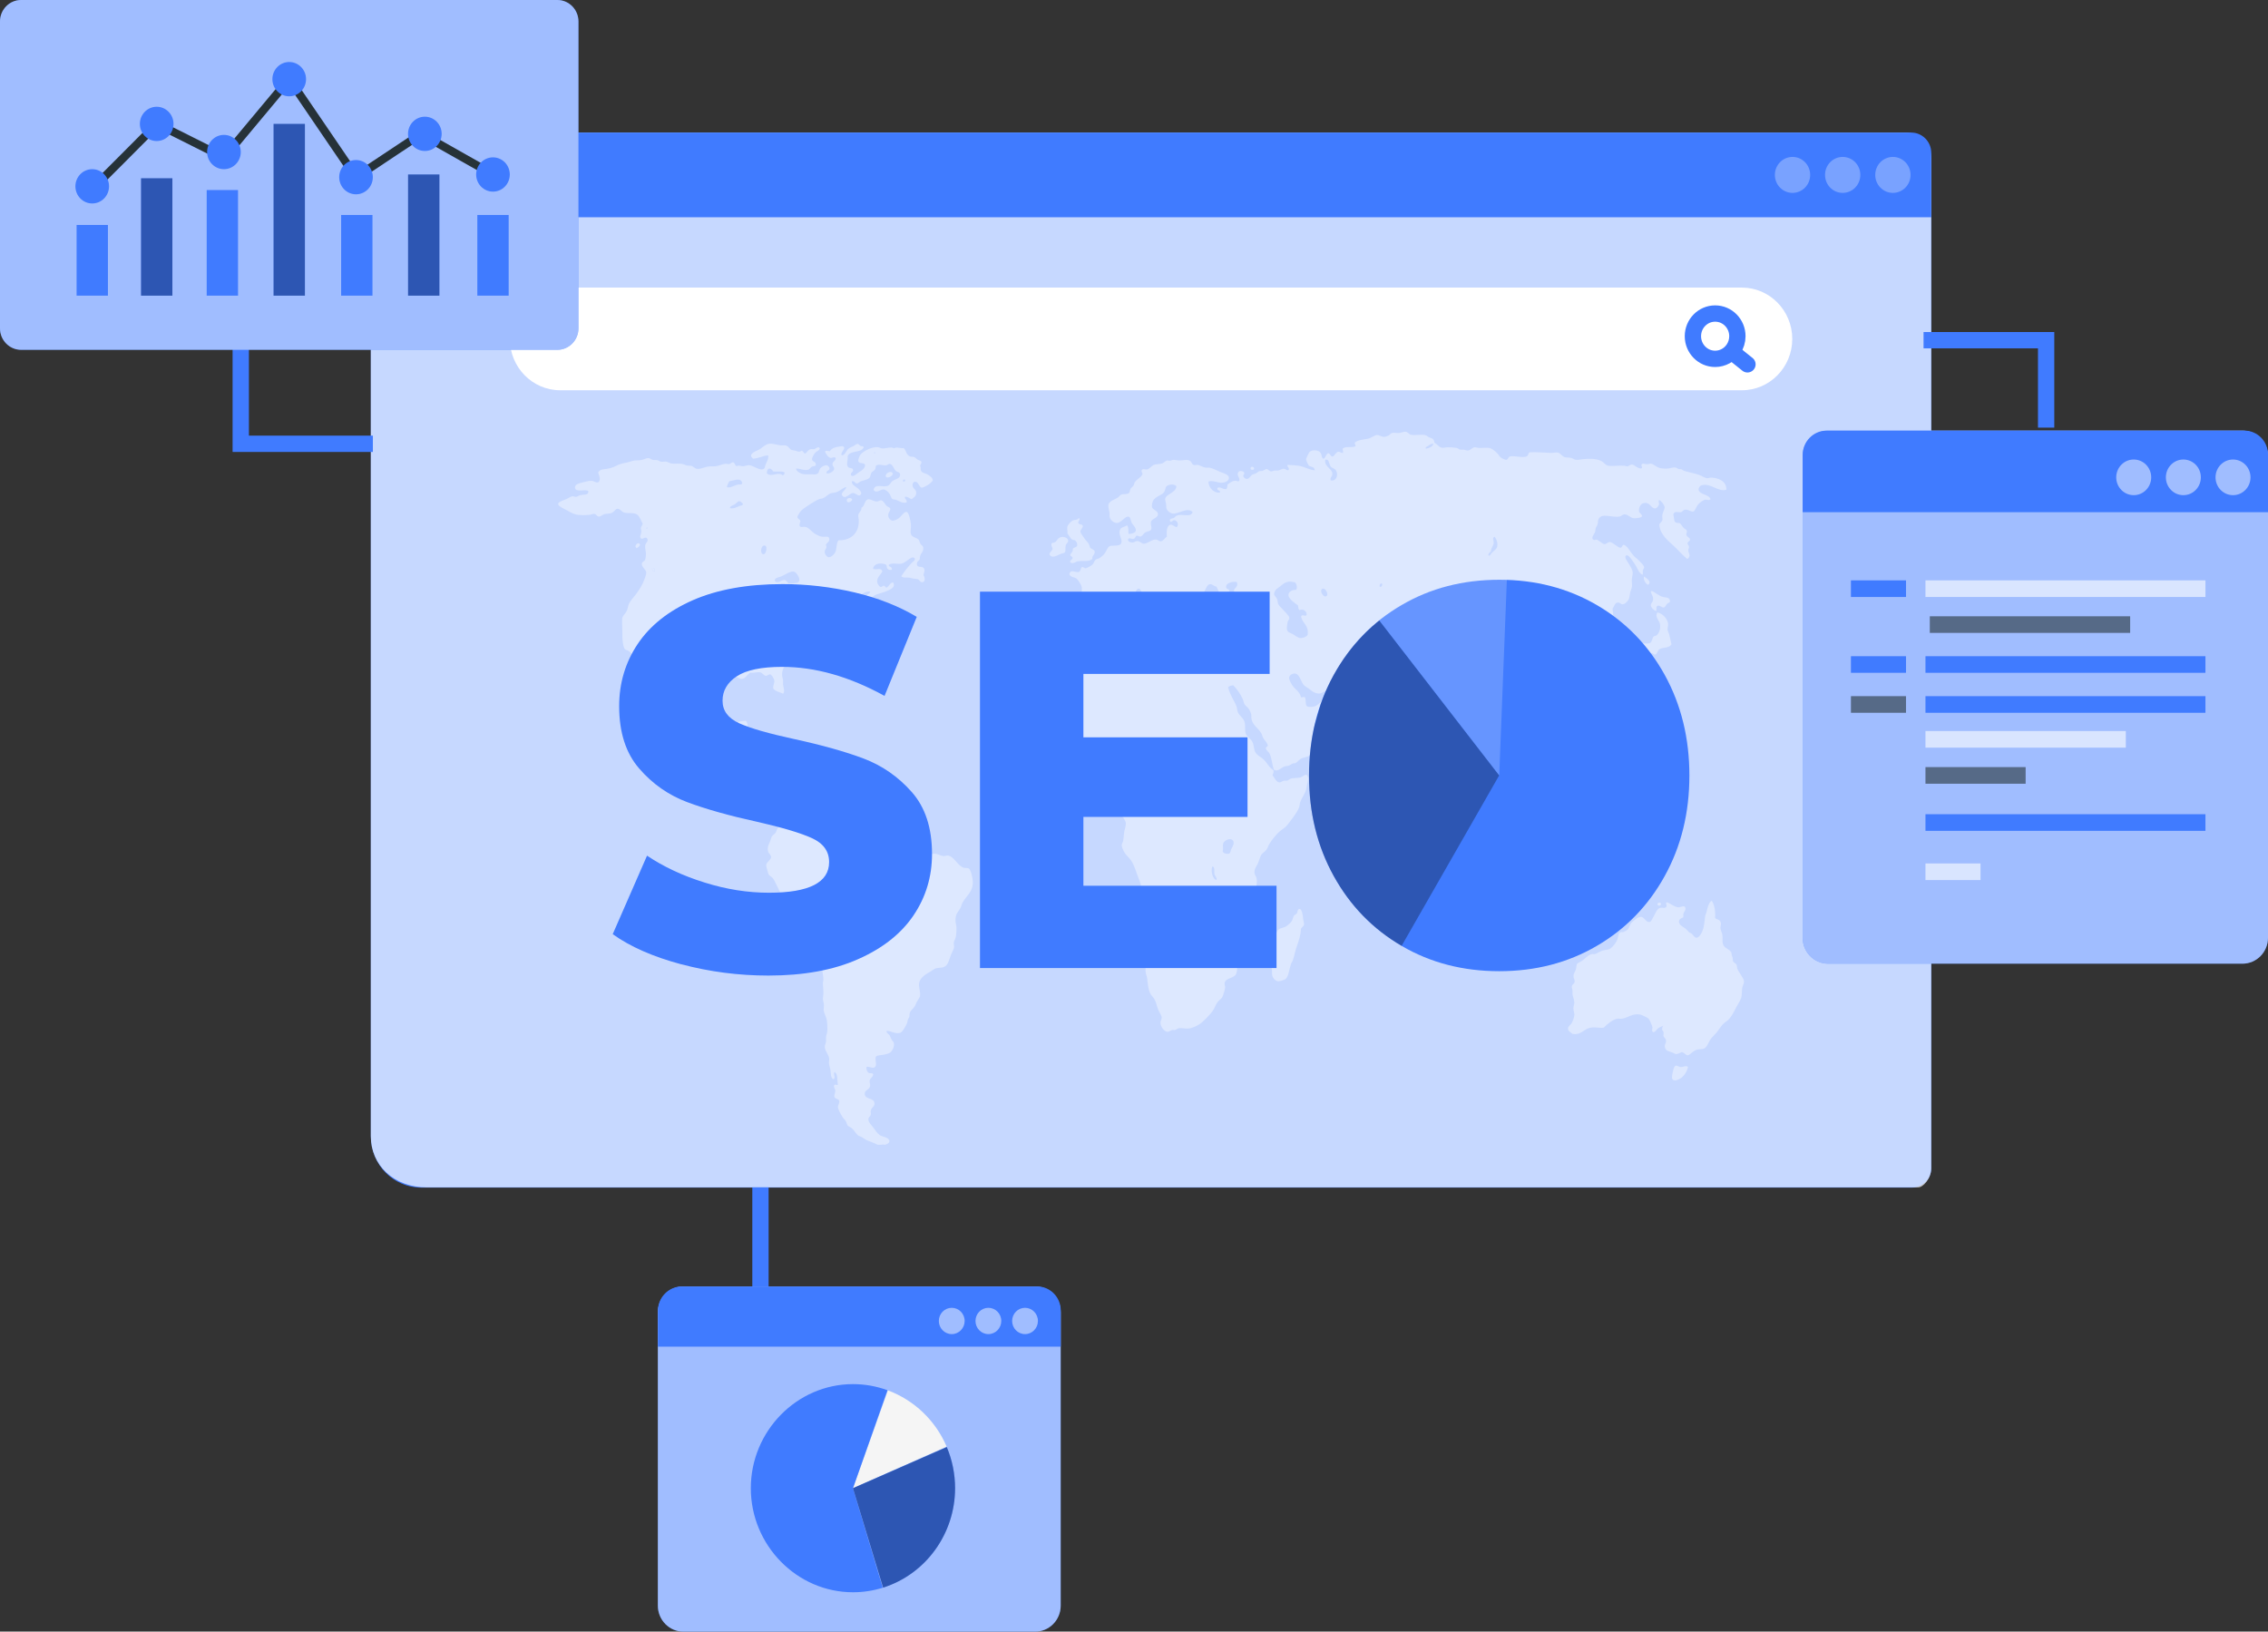 <svg width="139" height="100" viewBox="0 0 139 100" fill="none" xmlns="http://www.w3.org/2000/svg">
<rect x="0" y="0" width="139" height="100" fill="#333333" stroke="none"/>
<g clip-path="url(#clip0_421_1338)">
<path d="M22.727 10.124V69.642C22.727 71.379 24.109 72.787 25.814 72.787H117.194C117.839 72.787 118.364 72.252 118.364 71.595V9.721C118.364 8.841 117.662 8.125 116.799 8.125H24.688C23.606 8.125 22.727 9.021 22.727 10.124Z" fill="#407BFF"/>
<path opacity="0.7" d="M22.727 10.124V69.642C22.727 71.379 24.109 72.787 26.184 72.774H117.564C117.839 72.787 118.361 72.252 118.361 71.595V9.721C118.361 8.841 117.659 8.125 116.796 8.125H24.688C23.606 8.125 22.727 9.021 22.727 10.124Z" fill="white"/>
<path d="M24.264 8.125H117.137C117.814 8.125 118.364 8.686 118.364 9.376V13.315H22.727V9.692C22.727 8.828 23.416 8.125 24.264 8.125Z" fill="#407BFF"/>
<path opacity="0.3" d="M117.093 10.72C117.093 11.329 116.609 11.822 116.011 11.822C115.413 11.822 114.929 11.329 114.929 10.72C114.929 10.111 115.413 9.618 116.011 9.618C116.609 9.618 117.093 10.111 117.093 10.72Z" fill="white"/>
<path opacity="0.3" d="M114.015 10.72C114.015 11.329 113.531 11.822 112.933 11.822C112.336 11.822 111.852 11.329 111.852 10.72C111.852 10.111 112.336 9.618 112.933 9.618C113.531 9.618 114.015 10.111 114.015 10.72Z" fill="white"/>
<path opacity="0.3" d="M109.859 11.822C110.457 11.822 110.941 11.329 110.941 10.72C110.941 10.111 110.457 9.618 109.859 9.618C109.262 9.618 108.777 10.111 108.777 10.72C108.777 11.329 109.262 11.822 109.859 11.822Z" fill="white"/>
<path d="M106.756 23.919H34.335C32.63 23.919 31.248 22.51 31.248 20.773C31.248 19.036 32.63 17.627 34.335 17.627H106.756C108.461 17.627 109.843 19.036 109.843 20.773C109.843 22.51 108.461 23.919 106.756 23.919Z" fill="white"/>
<path d="M106.48 20.605C106.48 20.895 106.392 21.166 106.243 21.389C105.997 21.753 105.585 21.994 105.117 21.994C104.364 21.994 103.754 21.372 103.754 20.605C103.754 19.838 104.364 19.216 105.117 19.216C105.87 19.216 106.48 19.838 106.48 20.605Z" stroke="#407BFF" stroke-miterlimit="10"/>
<path d="M107.097 22.33L106.17 21.588" stroke="#407BFF" stroke-linecap="round" stroke-linejoin="round"/>
<g opacity="0.4">
<path d="M103.454 65.394C103.409 65.622 103.267 65.874 103.08 66.032C102.944 66.148 102.517 66.377 102.47 66.051C102.457 65.961 102.552 65.535 102.59 65.448C102.694 65.194 102.808 65.361 102.979 65.394C103.153 65.429 103.318 65.265 103.457 65.394H103.454Z" fill="white"/>
<path d="M102.293 38.855C102.353 39.074 102.394 39.29 102.442 39.493C102.277 39.744 101.951 39.651 101.711 39.786C101.597 39.85 101.566 40.079 101.458 40.115C101.369 40.144 101.303 40.021 101.221 40.025C101.006 40.031 100.901 40.463 100.639 40.353C100.49 40.463 100.645 40.882 100.458 40.917C100.326 40.943 100.256 40.734 100.174 40.608C100.079 40.453 99.94 40.369 99.937 40.244C99.933 40.115 100.152 39.896 100.218 39.805C100.303 39.696 100.468 39.486 100.575 39.457C100.775 39.402 100.977 39.48 101.129 39.402C101.259 39.335 101.268 39.083 101.338 39.019C101.398 38.964 101.464 38.98 101.518 38.945C101.657 38.855 101.806 38.539 101.727 38.213C101.676 38.01 101.401 37.788 101.578 37.536C101.841 37.572 102.192 37.891 102.233 38.213C102.249 38.339 102.192 38.465 102.201 38.597C102.208 38.671 102.265 38.755 102.29 38.851L102.293 38.855Z" fill="white"/>
<path d="M102.353 36.866C102.318 36.959 102.252 36.94 102.189 36.995C102.128 37.046 102.056 37.214 101.98 37.233C101.86 37.262 101.727 37.088 101.607 37.124C101.467 37.166 101.55 37.294 101.502 37.453C101.379 37.42 101.18 37.253 101.173 37.088C101.17 36.985 101.281 36.921 101.306 36.795C101.35 36.585 101.236 36.482 101.173 36.282C101.17 36.254 101.189 36.25 101.189 36.228C101.335 36.189 101.622 36.527 101.948 36.592C102.16 36.634 102.337 36.611 102.35 36.866H102.353Z" fill="white"/>
<path d="M101.799 55.392C101.815 55.544 101.597 55.528 101.575 55.428C101.578 55.312 101.771 55.273 101.799 55.392Z" fill="white"/>
<path d="M100.756 35.332C100.904 35.428 101.262 35.644 101.009 35.844C100.857 35.776 100.699 35.538 100.756 35.332Z" fill="white"/>
<path d="M100.072 54.59C100.243 54.477 100.43 54.225 100.727 54.351C100.661 54.58 100.436 54.574 100.294 54.68C100.151 54.786 100.028 54.97 99.848 54.989C99.835 54.957 99.813 54.931 99.788 54.915C99.788 54.712 99.952 54.664 100.072 54.587V54.59Z" fill="white"/>
<path d="M99.668 51.157C99.841 51.157 100.006 51.093 100.129 51.176C100.107 51.634 99.528 51.286 99.146 51.36C99.063 51.376 99.041 51.454 98.953 51.415C98.959 51.26 99.095 51.105 99.237 51.086C99.348 51.073 99.509 51.157 99.671 51.16L99.668 51.157Z" fill="white"/>
<path d="M99.816 51.721C99.832 51.972 99.551 52.002 99.475 52.195C99.598 52.427 99.645 52.749 99.788 52.962C99.781 53.101 99.81 53.284 99.744 53.346C99.443 53.416 99.282 52.756 99.162 52.524C98.931 52.575 99.143 53.474 98.833 53.362C98.681 53.307 98.833 53.049 98.801 52.852C98.772 52.678 98.633 52.643 98.621 52.504C98.611 52.392 98.722 52.272 98.754 52.156C98.801 51.992 98.769 51.673 98.934 51.663C99.013 51.66 99.12 51.869 99.171 51.882C99.348 51.931 99.56 51.66 99.813 51.718L99.816 51.721Z" fill="white"/>
<path d="M99.266 54.441C99.212 54.58 98.905 54.512 98.88 54.387C98.93 54.242 99.24 54.287 99.266 54.441Z" fill="white"/>
<path d="M98.981 54.88C98.966 54.906 98.943 54.931 98.921 54.954C98.807 54.909 98.687 54.877 98.652 54.735C98.735 54.583 98.975 54.709 98.981 54.88Z" fill="white"/>
<path d="M98.58 54.425C98.504 54.557 98.241 54.416 98.146 54.554C97.991 54.551 97.836 54.548 97.805 54.39C97.849 54.258 97.991 54.348 98.102 54.335C98.282 54.316 98.532 54.161 98.58 54.425Z" fill="white"/>
<path d="M96.479 61.416C96.479 61.255 96.397 61.113 96.375 60.942C96.368 60.881 96.381 60.801 96.375 60.723C96.365 60.611 96.318 60.517 96.331 60.449C96.353 60.33 96.466 60.317 96.495 60.211C96.542 60.04 96.438 60.014 96.435 59.808C96.435 59.663 96.523 59.595 96.584 59.405C96.612 59.318 96.612 59.157 96.644 59.096C96.682 59.018 96.846 58.951 96.912 58.915C97.14 58.776 97.324 58.522 97.555 58.477C97.612 58.464 97.691 58.486 97.735 58.477C97.871 58.448 98.038 58.309 98.228 58.258C98.409 58.206 98.57 58.225 98.706 58.129C98.855 58.022 99.067 57.745 99.124 57.581C99.193 57.381 99.171 57.21 99.304 57.142C99.367 57.11 99.43 57.142 99.497 57.123C99.566 57.1 99.715 57.014 99.766 56.959C99.87 56.846 99.886 56.659 100.003 56.54C100.085 56.456 100.237 56.33 100.348 56.266C100.411 56.227 100.528 56.185 100.585 56.192C100.797 56.214 100.892 56.572 101.123 56.501C101.205 56.475 101.287 56.263 101.363 56.137C101.47 55.95 101.55 55.699 101.736 55.644C101.888 55.599 102.056 55.715 102.138 55.553C102.157 55.437 102.068 55.37 102.138 55.299C102.312 55.312 102.606 55.599 102.869 55.608C103.011 55.615 103.273 55.418 103.302 55.682C103.315 55.798 103.194 55.892 103.169 56.011C103.15 56.095 103.197 56.14 103.153 56.23C103.033 56.288 102.903 56.321 102.9 56.485C102.897 56.694 103.141 56.791 103.286 56.904C103.387 56.981 103.47 57.1 103.523 57.142C103.571 57.175 103.64 57.191 103.672 57.217C103.77 57.294 103.836 57.468 103.969 57.471C104.121 57.474 104.273 57.239 104.355 57.014C104.453 56.749 104.46 56.433 104.504 56.156C104.52 56.063 104.573 55.972 104.592 55.882C104.649 55.634 104.728 55.296 104.906 55.205C105.083 55.437 105.143 55.885 105.114 56.266C105.234 56.375 105.443 56.34 105.472 56.594C105.481 56.681 105.437 56.794 105.443 56.885C105.453 57.039 105.548 57.171 105.563 57.304C105.592 57.545 105.532 57.748 105.624 57.926C105.741 58.148 105.968 58.142 106.117 58.383C106.117 58.532 106.164 58.593 106.193 58.712C106.206 58.767 106.193 58.86 106.209 58.896C106.256 59.018 106.386 59.031 106.433 59.131C106.455 59.183 106.449 59.276 106.478 59.37C106.519 59.505 106.617 59.605 106.686 59.734C106.753 59.859 106.863 59.998 106.879 60.098C106.908 60.279 106.8 60.404 106.775 60.552C106.743 60.733 106.775 60.968 106.715 61.155C106.645 61.374 106.474 61.59 106.342 61.867C106.231 62.093 106.082 62.351 105.924 62.506C105.829 62.599 105.718 62.651 105.627 62.744C105.484 62.886 105.367 63.073 105.241 63.237C105.108 63.411 104.943 63.544 104.839 63.692C104.687 63.908 104.611 64.259 104.349 64.294C104.194 64.314 104.058 64.298 103.915 64.369C103.694 64.475 103.549 64.675 103.438 64.678C103.324 64.681 103.216 64.514 103.109 64.494C102.989 64.475 102.897 64.604 102.72 64.604C102.65 64.604 102.612 64.552 102.511 64.514C102.299 64.43 102.065 64.433 102.033 64.149C102.018 63.995 102.116 63.924 102.106 63.785C102.1 63.647 101.989 63.611 101.942 63.492C101.97 63.366 101.977 63.208 101.866 63.128C101.863 63.015 101.885 62.934 101.926 62.873C101.841 62.918 101.727 62.947 101.629 63.018C101.521 63.099 101.442 63.282 101.315 63.257C101.198 63.205 101.287 63.063 101.271 62.947C101.259 62.86 101.094 62.48 101.018 62.419C100.933 62.348 100.616 62.203 100.512 62.18C100.05 62.093 99.756 62.393 99.392 62.438C99.297 62.448 99.196 62.419 99.111 62.438C98.81 62.502 98.478 62.792 98.292 62.986C97.985 63.025 97.672 62.908 97.352 63.021C97.036 63.134 96.856 63.456 96.368 63.366C96.274 63.266 96.1 63.215 96.1 63.038C96.1 62.899 96.267 62.809 96.324 62.709C96.384 62.602 96.482 62.351 96.489 62.196C96.489 62.074 96.422 61.929 96.429 61.777C96.435 61.658 96.489 61.529 96.489 61.413L96.479 61.416Z" fill="white"/>
<path d="M96.223 53.803C96.305 53.79 96.366 53.716 96.448 53.713C96.622 53.703 96.793 53.871 96.998 53.839C97.043 53.897 97.014 53.948 97.014 54.042C97.188 54.155 97.476 54.135 97.564 54.351C97.435 54.522 97.239 54.4 97.071 54.37C96.919 54.345 96.758 54.358 96.593 54.335C96.385 54.306 96.195 54.164 95.999 54.135C95.879 54.116 95.755 54.158 95.641 54.135C95.508 54.109 95.009 53.877 94.999 53.716C94.993 53.549 95.224 53.5 95.433 53.532C95.701 53.574 95.879 53.864 96.223 53.806V53.803Z" fill="white"/>
<path d="M96.628 52.546C96.514 52.508 96.409 52.53 96.359 52.492C96.258 52.414 96.27 52.195 96.239 52.072C96.207 51.947 96.084 51.879 96.014 51.708C95.916 51.46 95.875 50.903 96.134 50.851C96.239 50.828 96.346 50.928 96.419 50.906C96.561 50.864 96.536 50.635 96.656 50.541C96.723 50.49 96.846 50.513 96.941 50.467C97.039 50.422 97.112 50.309 97.178 50.213C97.241 50.123 97.289 49.968 97.371 49.903C97.463 49.829 97.548 49.826 97.624 49.758C97.82 49.575 97.826 49.32 97.981 49.101C98.114 48.914 98.323 49.281 98.339 49.429C98.412 49.545 98.557 49.575 98.621 49.703C98.532 50.026 98.285 50.052 98.339 50.506C98.348 50.58 98.389 50.719 98.427 50.816C98.469 50.922 98.595 51.038 98.592 51.109C98.582 51.244 98.358 51.238 98.307 51.383C98.263 51.515 98.311 51.525 98.291 51.731C98.228 51.879 98.061 51.914 98.007 52.095C97.944 52.311 98.016 52.591 97.874 52.752C97.776 52.746 97.665 52.859 97.545 52.843C97.415 52.827 97.289 52.608 97.083 52.604C97.004 52.604 96.909 52.666 96.83 52.659C96.767 52.653 96.716 52.582 96.621 52.55L96.628 52.546Z" fill="white"/>
<path d="M95.663 52.137C96.043 52.137 96.043 52.859 95.663 52.859C95.284 52.859 95.284 52.137 95.663 52.137Z" fill="white"/>
<path d="M95.107 52.05C95.154 52.056 95.319 52.34 95.315 52.414C95.309 52.543 95.154 52.537 95.107 52.707C95.037 52.968 95.138 53.268 95.018 53.4C94.952 53.452 94.828 53.436 94.721 53.436C94.452 53.204 94.237 52.927 94.006 52.614C93.921 52.501 93.819 52.401 93.769 52.285C93.69 52.111 93.664 51.918 93.576 51.757C93.497 51.615 93.354 51.512 93.278 51.354C93.215 51.225 93.209 51.057 93.145 50.935C93.082 50.819 92.981 50.77 92.905 50.68C92.858 50.619 92.829 50.525 92.785 50.461C92.598 50.187 92.238 50.042 92.219 49.639C92.295 49.533 92.374 49.678 92.516 49.713C92.608 49.736 92.719 49.703 92.785 49.733C92.921 49.787 93.013 50.048 93.158 50.19C93.237 50.271 93.345 50.325 93.427 50.409C93.516 50.5 93.579 50.632 93.652 50.683C93.75 50.757 93.882 50.803 94.009 50.903C94.183 51.038 94.49 51.176 94.531 51.45C94.54 51.518 94.506 51.634 94.515 51.686C94.537 51.782 94.635 51.824 94.695 51.905C94.768 52.008 94.784 52.16 94.888 52.179C94.993 52.214 94.999 52.034 95.113 52.05H95.107Z" fill="white"/>
<path d="M88.069 48.218C88.198 48.269 88.625 48.907 88.502 49.259C88.467 49.359 88.319 49.487 88.173 49.459C87.879 49.401 87.936 48.598 88.025 48.272C88.034 48.247 88.047 48.227 88.069 48.218Z" fill="white"/>
<path d="M78.156 57.455C78.168 57.307 78.254 57.068 78.349 56.981C78.485 56.856 78.671 56.868 78.81 56.781C78.924 56.707 79.082 56.588 79.168 56.453C79.24 56.34 79.244 56.208 79.301 56.124C79.342 56.066 79.43 56.05 79.478 55.979C79.522 55.914 79.513 55.795 79.582 55.724C79.788 55.615 79.848 56.079 79.879 56.398C79.889 56.498 79.93 56.604 79.924 56.653C79.902 56.797 79.772 56.83 79.731 56.926C79.721 57.326 79.592 57.674 79.478 58.003C79.38 58.287 79.32 58.599 79.24 58.844C79.212 58.934 79.149 59.002 79.12 59.083C79.013 59.392 78.972 59.882 78.776 60.014C78.706 60.062 78.434 60.143 78.358 60.143C78.175 60.14 78.016 59.972 77.972 59.779C77.947 59.676 77.972 59.566 77.956 59.45C77.937 59.305 77.868 59.179 77.88 59.012C77.912 58.641 78.209 58.461 78.222 58.154C78.231 57.922 78.127 57.694 78.146 57.462L78.156 57.455Z" fill="white"/>
<path d="M70.969 31.48C70.985 31.786 70.587 31.748 70.536 32.009C70.514 32.128 70.583 32.286 70.567 32.392C70.536 32.582 70.387 32.528 70.194 32.631C70.096 32.682 70.001 32.872 69.897 32.885C69.799 32.898 69.739 32.814 69.672 32.831C69.574 32.853 69.606 33.001 69.464 33.03C69.35 33.056 69.147 32.905 69.135 33.085C69.125 33.201 69.315 33.262 69.432 33.249C69.527 33.24 69.593 33.159 69.685 33.159C69.862 33.159 69.976 33.32 70.087 33.324C70.343 33.333 70.593 33.034 70.862 33.069C70.982 33.085 71.055 33.188 71.143 33.179C71.285 33.163 71.409 32.959 71.516 32.885C71.472 32.579 71.52 32.173 71.754 32.154C71.915 32.141 72.155 32.492 72.187 32.154C72.2 32.009 72.061 31.877 71.962 31.88C71.877 31.88 71.763 32.089 71.694 31.915C71.694 31.748 71.849 31.793 71.931 31.751C71.994 31.719 72.038 31.635 72.111 31.606C72.465 31.454 72.959 31.754 73.095 31.387C72.782 31.058 72.244 31.506 71.886 31.477C71.735 31.464 71.532 31.325 71.485 31.148C71.469 31.093 71.485 31.016 71.469 30.91C71.456 30.794 71.406 30.671 71.409 30.6C71.425 30.271 72.095 30.207 72.095 29.798C71.969 29.646 71.592 29.672 71.469 29.833C71.425 29.891 71.428 30.007 71.365 30.126C71.232 30.375 70.798 30.407 70.662 30.71C70.631 30.777 70.58 30.964 70.602 31.074C70.637 31.248 70.95 31.293 70.96 31.477L70.969 31.48ZM67.42 49.333C66.99 49.255 66.55 49.468 66.256 49.623C66.085 49.713 65.915 49.852 65.763 49.861C65.621 49.871 65.481 49.768 65.345 49.752C65.168 49.729 64.941 49.752 64.763 49.787C64.593 49.826 64.438 49.974 64.286 49.987C63.998 50.013 63.723 49.668 63.539 49.494C63.428 49.388 63.315 49.301 63.21 49.201C63.1 49.094 62.954 49.03 62.869 48.927C62.752 48.788 62.752 48.546 62.688 48.359C62.616 48.14 62.394 47.982 62.227 47.776C62.1 47.621 61.812 47.389 61.781 47.193C61.765 47.093 61.815 46.974 61.809 46.864C61.803 46.703 61.702 46.612 61.705 46.5C61.705 46.339 61.863 46.216 61.898 46.081C61.917 46.013 61.907 45.913 61.926 45.826C61.967 45.642 62.068 45.53 62.046 45.259C62.037 45.153 61.961 45.053 61.958 44.911C61.958 44.814 62.008 44.763 62.002 44.672C61.989 44.517 61.825 44.485 61.809 44.308C61.793 44.124 61.955 43.97 62.046 43.76C62.087 43.667 62.113 43.522 62.151 43.451C62.233 43.296 62.369 43.222 62.435 43.067C62.483 42.954 62.499 42.787 62.54 42.703C62.593 42.593 62.704 42.535 62.809 42.394C62.894 42.277 62.929 42.136 62.989 42.084C63.065 42.016 63.175 42 63.258 41.955C63.533 41.8 63.735 41.604 63.868 41.278C63.827 40.985 63.89 40.859 63.988 40.656C64.08 40.469 64.147 40.289 64.302 40.182C64.488 40.053 64.662 40.041 64.792 39.799C64.858 39.676 64.956 39.467 64.956 39.341C64.956 39.161 64.804 38.929 64.672 38.903C64.536 38.877 64.33 39.029 64.254 38.848C64.229 38.79 64.264 38.655 64.254 38.593C64.238 38.474 64.153 38.39 64.15 38.3C64.143 38.129 64.289 37.949 64.33 37.752C64.387 37.481 64.33 37.278 64.314 36.966C64.523 36.563 64.985 36.763 65.447 36.801C65.516 36.808 65.595 36.782 65.671 36.782C65.946 36.788 66.161 36.892 66.253 36.598C66.288 36.489 66.32 36.079 66.297 35.976C66.272 35.854 66.076 35.538 65.984 35.467C65.836 35.351 65.621 35.403 65.538 35.193C65.608 34.832 65.937 35.132 66.136 35.048C66.237 35.003 66.225 34.79 66.316 34.755C66.376 34.732 66.456 34.829 66.541 34.829C66.614 34.829 66.876 34.668 66.943 34.61C67.038 34.532 67.066 34.368 67.151 34.3C67.208 34.255 67.284 34.262 67.344 34.226C67.471 34.158 67.632 34.023 67.718 33.897C67.841 33.717 67.895 33.491 68.047 33.459C68.246 33.414 68.698 33.507 68.733 33.24C68.765 32.985 68.549 32.785 68.629 32.508C68.692 32.292 68.85 32.328 69.075 32.199C69.182 32.292 69.15 32.563 69.163 32.727C69.302 32.727 69.584 32.676 69.609 32.528C69.644 32.341 69.407 32.147 69.356 32.034C69.299 31.912 69.29 31.696 69.176 31.67C68.948 31.615 68.727 32.054 68.445 32.054C68.258 32.054 68.062 31.88 68.012 31.706C67.983 31.609 68.012 31.515 67.996 31.412C67.977 31.264 67.904 31.109 67.936 30.903C68.05 30.665 68.312 30.626 68.502 30.5C68.575 30.455 68.632 30.355 68.711 30.317C68.844 30.255 69.043 30.317 69.173 30.226C69.255 30.168 69.233 30.068 69.293 29.952C69.331 29.878 69.422 29.836 69.473 29.753C69.508 29.695 69.511 29.604 69.549 29.553C69.679 29.356 69.916 29.282 70.011 29.079C70.052 28.989 69.938 28.956 69.966 28.824C70.014 28.698 70.201 28.792 70.308 28.769C70.457 28.74 70.593 28.521 70.754 28.476C70.922 28.431 71.105 28.46 71.26 28.386C71.355 28.341 71.441 28.238 71.529 28.221C71.561 28.215 71.649 28.241 71.694 28.241C71.751 28.241 71.811 28.196 71.886 28.186C71.997 28.173 72.133 28.218 72.276 28.221C72.51 28.228 72.734 28.134 72.93 28.241C73.031 28.296 73.022 28.437 73.155 28.495C73.221 28.524 73.31 28.483 73.408 28.495C73.553 28.512 73.705 28.637 73.901 28.66C73.971 28.669 74.04 28.65 74.11 28.66C74.322 28.692 74.556 28.827 74.768 28.915C74.942 28.985 75.312 29.076 75.318 29.279C75.328 29.517 74.996 29.588 74.857 29.588C74.623 29.588 74.313 29.421 74.066 29.514C74.069 29.927 74.433 30.239 74.768 30.191C74.796 29.997 74.578 30.104 74.604 29.917C74.752 29.778 74.929 30.01 75.141 29.972C75.224 29.946 75.211 29.801 75.23 29.698C75.407 29.566 75.628 29.372 75.9 29.514C75.913 29.482 75.935 29.456 75.96 29.44C75.98 29.24 75.78 29.134 75.885 28.947C75.935 28.818 76.213 28.863 76.258 28.966C76.28 29.088 76.188 29.076 76.198 29.185C76.251 29.33 76.372 29.353 76.435 29.35C76.581 29.34 76.609 29.179 76.748 29.095C76.805 29.059 76.884 29.056 76.957 29.021C77.042 28.979 77.112 28.898 77.181 28.876C77.232 28.86 77.305 28.876 77.374 28.856C77.463 28.834 77.555 28.747 77.627 28.747C77.716 28.747 77.782 28.873 77.896 28.892C77.96 28.902 78.029 28.85 78.121 28.837C78.194 28.827 78.269 28.847 78.33 28.837C78.472 28.811 78.57 28.721 78.687 28.727C78.769 28.734 78.912 28.869 78.972 28.802C79.067 28.686 78.842 28.599 78.912 28.492C79.139 28.515 79.383 28.508 79.614 28.547C79.955 28.605 80.275 28.814 80.582 28.821C80.553 28.566 80.316 28.64 80.209 28.528C80.177 28.492 80.044 28.225 80.044 28.144C80.044 28.102 80.212 27.751 80.253 27.706C80.386 27.554 80.816 27.554 80.939 27.761C81.025 27.899 80.996 28.112 81.119 28.109C81.224 28.105 81.281 27.786 81.404 27.78C81.505 27.773 81.556 27.983 81.657 27.98C81.781 27.98 81.866 27.696 82.03 27.686C82.119 27.683 82.147 27.741 82.283 27.761C82.378 27.686 82.252 27.59 82.299 27.487C82.467 27.338 82.847 27.451 83.058 27.358C83.118 27.271 82.983 27.209 83.043 27.119C83.226 26.961 83.536 26.948 83.849 26.884C84.039 26.845 84.219 26.681 84.371 26.665C84.529 26.649 84.678 26.777 84.817 26.774C84.902 26.774 85.004 26.742 85.086 26.7C85.171 26.662 85.228 26.562 85.311 26.536C85.44 26.497 85.608 26.555 85.757 26.536C85.918 26.517 86.057 26.439 86.174 26.462C86.281 26.484 86.37 26.623 86.471 26.645C86.784 26.707 87.11 26.587 87.395 26.681C87.445 26.697 87.499 26.761 87.559 26.79C87.752 26.878 87.882 26.849 87.917 27.139C88.069 27.203 88.157 27.374 88.334 27.432C88.454 27.471 88.572 27.413 88.708 27.413C88.885 27.413 89.109 27.422 89.258 27.448C89.343 27.464 89.413 27.541 89.495 27.558C89.555 27.57 89.634 27.551 89.704 27.558C89.796 27.567 89.881 27.616 89.957 27.612C90.112 27.606 90.232 27.435 90.359 27.413C90.428 27.4 90.517 27.442 90.583 27.448C90.833 27.474 91.124 27.409 91.33 27.467C91.44 27.5 91.627 27.648 91.747 27.761C91.836 27.841 91.89 27.973 91.972 28.035C92.051 28.093 92.25 28.196 92.329 28.18C92.424 28.16 92.427 28.031 92.522 27.98C92.82 27.899 93.341 28.096 93.582 27.96C93.674 27.909 93.655 27.79 93.731 27.722C94.177 27.696 94.623 27.744 95.043 27.757C95.192 27.764 95.344 27.712 95.477 27.738C95.625 27.77 95.733 27.951 95.878 28.012C95.976 28.054 96.147 28.031 96.296 28.067C96.394 28.089 96.476 28.163 96.549 28.176C96.707 28.205 96.859 28.154 97.011 28.141C97.352 28.109 97.792 28.086 98.13 28.25C98.311 28.337 98.383 28.518 98.576 28.544C98.852 28.582 99.278 28.515 99.56 28.544C99.626 28.55 99.69 28.586 99.74 28.579C99.835 28.57 99.892 28.473 100.009 28.47C100.158 28.466 100.392 28.75 100.607 28.708C100.699 28.631 100.534 28.524 100.623 28.454C100.708 28.37 100.822 28.454 100.952 28.454C101.021 28.454 101.11 28.408 101.176 28.418C101.341 28.434 101.496 28.615 101.698 28.673C101.86 28.718 102.081 28.737 102.28 28.708C102.423 28.689 102.546 28.631 102.682 28.653C102.748 28.663 102.805 28.724 102.875 28.744C102.938 28.763 103.001 28.744 103.055 28.763C103.106 28.779 103.153 28.837 103.204 28.853C103.482 28.95 103.849 28.998 104.143 29.108C104.317 29.172 104.491 29.305 104.637 29.308C104.706 29.308 104.77 29.269 104.861 29.272C105.31 29.276 105.842 29.504 105.801 30.02C105.272 30.162 104.833 29.575 104.279 29.746C104.191 29.772 104.093 29.891 104.102 30.001C104.121 30.32 104.776 30.291 104.833 30.603C104.725 30.7 104.608 30.61 104.52 30.623C104.387 30.642 104.159 30.816 104.074 30.916C103.972 31.032 103.884 31.329 103.776 31.354C103.643 31.387 103.441 31.193 103.239 31.245C103.166 31.264 103.096 31.377 103.03 31.39C102.865 31.428 102.657 31.28 102.552 31.519C102.606 31.686 102.574 31.918 102.685 32.012C102.758 32.073 102.85 32.025 102.938 32.067C103.042 32.115 103.099 32.27 103.191 32.36C103.264 32.431 103.343 32.434 103.384 32.524C103.394 32.66 103.34 32.673 103.352 32.763C103.375 32.914 103.571 32.95 103.577 33.056C103.583 33.188 103.454 33.159 103.428 33.295C103.419 33.379 103.507 33.401 103.517 33.514C103.523 33.588 103.466 33.665 103.473 33.752C103.479 33.875 103.558 33.955 103.545 34.062C103.536 34.155 103.473 34.226 103.409 34.262C103.125 34.036 102.865 33.727 102.559 33.44C102.245 33.143 101.746 32.782 101.695 32.163C101.695 32.07 101.86 31.992 101.888 31.854C101.901 31.796 101.869 31.715 101.872 31.635C101.882 31.422 102.027 31.216 102.021 31.087C102.015 30.948 101.799 30.687 101.692 30.648C101.606 30.703 101.692 30.816 101.676 30.903C101.66 31.013 101.55 31.148 101.451 31.158C101.17 31.187 101.138 30.713 100.692 30.848C100.575 30.884 100.414 31.096 100.455 31.361C100.468 31.441 100.648 31.525 100.635 31.635C100.623 31.741 100.231 31.77 100.142 31.764C99.902 31.741 99.778 31.519 99.56 31.525C99.452 31.525 99.361 31.635 99.275 31.654C98.807 31.761 98.108 31.37 97.95 31.873C97.928 31.944 97.941 32.038 97.918 32.112C97.89 32.218 97.82 32.299 97.798 32.366C97.779 32.421 97.782 32.534 97.754 32.621C97.725 32.702 97.444 33.011 97.694 33.095C97.754 33.114 97.782 33.063 97.858 33.075C97.985 33.098 98.2 33.349 98.349 33.349C98.437 33.349 98.564 33.227 98.633 33.221C98.772 33.211 98.87 33.32 98.975 33.385C99.076 33.446 99.228 33.572 99.304 33.569C99.443 33.559 99.376 33.44 99.513 33.385C99.772 33.478 99.892 33.814 100.139 34.078C100.227 34.175 100.36 34.255 100.48 34.387C100.547 34.461 100.756 34.658 100.765 34.752C100.771 34.839 100.708 34.877 100.689 34.951C100.664 35.061 100.721 35.145 100.661 35.225C100.423 35.119 100.37 34.829 100.199 34.587C100.136 34.497 100.072 34.387 99.974 34.258C99.93 34.2 99.772 33.994 99.677 34.039C99.49 34.126 99.781 34.474 99.826 34.552C99.924 34.713 100.057 34.929 100.066 35.1C100.072 35.209 100.009 35.406 100.006 35.593C100.006 35.718 100.031 35.831 100.022 35.941C100.009 36.047 99.949 36.17 99.917 36.289C99.883 36.421 99.873 36.582 99.845 36.672C99.788 36.837 99.592 37.03 99.456 37.037C99.332 37.043 99.278 36.921 99.158 36.927C98.975 36.937 98.94 37.143 98.829 37.311C98.839 37.491 98.886 37.552 98.858 37.675C98.817 37.868 98.598 37.901 98.605 38.094C98.611 38.271 98.807 38.307 98.902 38.387C99.035 38.497 99.269 38.735 99.395 38.935C99.478 39.064 99.598 39.309 99.588 39.444C99.576 39.625 99.152 39.876 98.978 39.809C98.81 39.744 98.867 39.551 98.829 39.37C98.798 39.232 98.709 39.174 98.665 39.061C98.639 39.003 98.652 38.909 98.621 38.842C98.532 38.655 98.374 38.758 98.187 38.642C98.067 38.564 98.102 38.403 98.054 38.258C97.991 38.062 97.719 37.968 97.504 38.02C97.346 38.058 97.295 38.223 97.147 38.258C96.928 38.1 97.191 37.707 96.922 37.675C96.716 37.649 96.58 38.036 96.46 38.149C96.378 38.226 96.233 38.239 96.223 38.349C96.204 38.548 96.397 38.51 96.552 38.587C96.691 38.658 96.707 38.851 96.837 38.861C96.944 38.871 97.014 38.726 97.121 38.716C97.305 38.697 97.453 38.797 97.567 38.88C97.491 39.103 97.093 39.264 97.09 39.557C97.09 39.725 97.251 39.757 97.374 39.867C97.479 39.96 97.615 40.228 97.763 40.414C97.827 40.495 97.928 40.547 97.956 40.598C98.026 40.718 98.013 40.866 98.089 40.946C98.102 41.046 98.051 41.072 98.061 41.166C98.099 41.298 98.263 41.272 98.298 41.404C98.266 41.72 98.374 42.016 98.165 42.136C98.067 42.7 97.96 43.141 97.643 43.451C97.359 43.728 96.985 43.808 96.644 43.944C96.555 43.979 96.486 44.092 96.406 44.127C96.207 44.211 95.856 44.16 95.84 44.456C95.831 44.601 95.992 44.692 96.005 44.84C96.024 45.069 95.856 45.297 95.736 45.314C95.65 45.327 95.464 45.252 95.451 45.059C95.439 44.84 95.673 44.753 95.688 44.621C95.72 44.389 95.524 44.163 95.302 44.182C95.106 44.202 94.657 44.685 94.648 44.949C94.638 45.146 94.967 45.559 95.081 45.681C95.499 46.132 95.945 46.403 95.872 47.505C95.767 47.786 95.499 47.844 95.29 47.998C95.132 48.114 95.053 48.479 94.784 48.511C94.676 48.466 94.74 48.26 94.708 48.163C94.667 48.031 94.455 47.969 94.322 47.834C94.214 47.724 94.167 47.55 94.085 47.45C93.98 47.325 93.825 47.299 93.696 47.212C93.617 47.157 93.553 46.97 93.471 46.974C93.338 46.98 93.386 47.135 93.351 47.392C93.319 47.647 93.168 47.84 93.218 48.14C93.24 48.263 93.364 48.363 93.427 48.488C93.531 48.695 93.544 48.936 93.651 49.056C93.721 49.133 93.841 49.149 93.92 49.22C94.078 49.359 94.357 49.658 94.414 49.823C94.477 50.016 94.414 50.242 94.458 50.445C94.509 50.68 94.758 50.844 94.607 51.083C94.464 51.051 94.341 50.935 94.218 50.844C94.012 50.69 93.917 50.554 93.784 50.297C93.746 50.222 93.686 50.148 93.664 50.077C93.614 49.913 93.623 49.729 93.576 49.529C93.534 49.359 93.373 49.088 93.246 48.946C93.142 48.827 92.956 48.756 92.949 48.582C92.94 48.337 93.016 48.05 93.009 47.76C93.009 47.699 92.971 47.634 92.965 47.56C92.949 47.422 92.978 47.248 92.949 47.122C92.924 47.006 92.854 46.899 92.816 46.793C92.775 46.687 92.737 46.584 92.696 46.445C92.636 46.235 92.567 45.826 92.427 45.807C92.279 45.784 92.13 46.148 91.934 46.155C91.833 46.155 91.7 46.058 91.681 45.936C91.662 45.823 91.728 45.71 91.725 45.588C91.719 45.343 91.576 45.249 91.472 45.075C91.428 45.004 91.418 44.907 91.383 44.856C91.317 44.756 91.187 44.701 91.099 44.601C91.017 44.505 90.928 44.366 90.89 44.273C90.833 44.131 90.814 43.944 90.726 43.925C90.64 43.905 90.545 44.053 90.457 44.089C90.365 44.124 90.144 44.173 90.055 44.179C89.754 44.205 89.514 44.108 89.549 44.543C89.501 44.74 89.334 44.743 89.22 44.837C89.078 44.956 88.973 45.194 88.818 45.385C88.742 45.478 88.632 45.536 88.565 45.623C88.508 45.694 88.489 45.81 88.432 45.878C88.274 46.061 88.034 46.078 87.926 46.335C87.92 46.638 88.043 46.867 88.015 47.157C88.002 47.289 87.923 47.405 87.91 47.541C87.901 47.657 87.948 47.782 87.926 47.905C87.914 47.973 87.854 48.005 87.806 48.089C87.765 48.163 87.749 48.26 87.718 48.308C87.667 48.385 87.585 48.44 87.537 48.508C87.461 48.617 87.445 48.695 87.373 48.708C87.047 48.766 86.965 48.005 86.822 47.686C86.756 47.541 86.62 47.405 86.553 47.228C86.478 47.025 86.452 46.767 86.345 46.535C86.253 46.335 86.123 46.139 86.06 45.932C86.006 45.758 85.962 45.542 85.911 45.349C85.858 45.146 85.801 44.888 85.791 44.73C85.779 44.492 85.829 44.347 85.671 44.256C85.529 44.298 85.462 44.476 85.298 44.476C85.133 44.476 84.713 44.137 84.836 43.837C84.732 43.657 84.469 43.557 84.27 43.344C84.156 43.222 84.052 42.932 83.852 42.906C83.799 42.9 83.726 42.938 83.672 42.941C83.546 42.954 83.321 42.928 83.179 42.941C82.998 42.958 82.78 43.009 82.552 42.977C82.407 42.958 82.227 42.922 82.075 42.903C81.885 42.88 81.629 42.822 81.524 42.703C81.458 42.629 81.433 42.39 81.316 42.355C81.176 42.316 81.1 42.445 80.974 42.484C80.702 42.561 80.471 42.416 80.287 42.265C80.158 42.158 80.038 42.103 79.946 42.026C79.718 41.839 79.677 41.282 79.335 41.278C79.215 41.278 79.025 41.368 79.007 41.533C78.994 41.649 79.12 41.865 79.171 41.952C79.339 42.242 79.645 42.348 79.737 42.735C79.8 42.764 79.924 42.667 79.99 42.755C80.047 42.922 79.99 43.228 80.123 43.302C80.743 43.428 80.92 43.012 81.195 42.719C81.357 42.848 81.303 42.961 81.36 43.103C81.417 43.248 81.505 43.364 81.613 43.412C81.689 43.447 81.784 43.412 81.897 43.467C81.967 43.499 82.261 43.841 82.271 43.96C82.277 44.066 82.078 44.434 82.018 44.524C81.958 44.614 81.866 44.663 81.837 44.743C81.815 44.808 81.822 44.94 81.809 44.982C81.781 45.056 81.648 45.149 81.572 45.236C81.49 45.33 81.395 45.401 81.319 45.475C81.224 45.562 81.167 45.684 81.066 45.729C80.866 45.82 80.68 45.781 80.515 45.913C80.408 46 80.408 46.194 80.278 46.297C80.142 46.406 79.908 46.406 79.712 46.516C79.585 46.587 79.509 46.722 79.399 46.77C79.355 46.79 79.297 46.77 79.25 46.79C79.152 46.822 79.06 46.906 78.965 46.935C78.893 46.957 78.814 46.948 78.741 46.97C78.51 47.051 78.301 47.338 78.07 47.17C77.963 46.864 77.944 46.474 77.817 46.203C77.754 46.065 77.624 46.023 77.58 45.874C77.574 45.758 77.691 45.791 77.7 45.691C77.662 45.494 77.51 45.401 77.419 45.233C77.374 45.153 77.352 45.036 77.299 44.94C77.121 44.624 76.77 44.459 76.701 44.063C76.682 43.957 76.701 43.873 76.685 43.789C76.656 43.654 76.581 43.512 76.504 43.406C76.448 43.325 76.331 43.27 76.267 43.151C76.223 43.074 76.213 42.961 76.179 42.877C76.03 42.538 75.815 42.239 75.581 42C75.461 42.023 75.328 42.032 75.268 42.129C75.328 42.368 75.423 42.568 75.521 42.767C75.613 42.951 75.742 43.145 75.802 43.351C75.825 43.428 75.821 43.525 75.847 43.605C75.942 43.895 76.236 43.983 76.293 44.318C76.334 44.54 76.283 44.695 76.337 44.92C76.388 45.136 76.647 45.262 76.754 45.468C76.843 45.636 76.843 45.874 76.903 46.036C76.992 46.271 77.242 46.371 77.425 46.529C77.59 46.67 77.707 46.89 77.843 47.041C77.922 47.128 78.032 47.144 78.051 47.241C78.077 47.364 78.01 47.405 77.991 47.515C78.105 47.66 78.216 47.931 78.409 47.953C78.488 47.963 78.586 47.866 78.706 47.844C78.766 47.834 78.836 47.857 78.886 47.844C78.965 47.828 79.035 47.741 79.127 47.715C79.278 47.676 79.456 47.692 79.649 47.66C79.832 47.631 79.955 47.441 80.095 47.496C80.246 47.702 80.139 47.934 80.095 48.134C80.079 48.205 80.079 48.276 80.066 48.334C79.987 48.659 79.775 48.898 79.677 49.191C79.649 49.281 79.652 49.391 79.617 49.484C79.506 49.778 79.275 50.065 79.095 50.306C78.994 50.442 78.905 50.564 78.798 50.67C78.69 50.777 78.561 50.838 78.44 50.944C78.203 51.157 77.953 51.463 77.786 51.747C77.719 51.856 77.691 51.982 77.621 52.076C77.523 52.208 77.374 52.272 77.292 52.404C77.229 52.508 77.188 52.694 77.112 52.878C77.03 53.088 76.859 53.23 76.887 53.516C76.9 53.626 76.979 53.697 77.007 53.81C77.055 54.003 77.017 54.167 76.992 54.374C77.077 54.625 77.137 54.902 77.289 55.067C77.308 55.437 77.264 55.795 77.289 56.108C77.305 56.308 77.368 56.453 77.305 56.636C77.248 56.797 77.033 57.081 76.903 57.184C76.761 57.297 76.546 57.323 76.397 57.458C76.293 57.552 76.204 57.713 76.1 57.822C75.922 58.003 75.682 58.171 75.666 58.351C75.657 58.454 75.733 58.615 75.755 58.715C75.812 58.986 75.869 59.373 75.771 59.663C75.663 59.979 75.116 59.914 75.056 60.246C75.037 60.346 75.094 60.43 75.084 60.54C75.078 60.633 74.98 60.968 74.936 61.068C74.869 61.22 74.721 61.287 74.623 61.416C74.499 61.577 74.439 61.813 74.309 61.98C74.132 62.212 73.895 62.454 73.667 62.657C73.468 62.831 73.114 63.015 72.804 63.041C72.624 63.057 72.427 62.989 72.238 63.021C72.168 63.034 72.092 63.112 72 63.131C71.947 63.141 71.893 63.118 71.836 63.131C71.741 63.15 71.656 63.24 71.567 63.24C71.374 63.24 71.127 62.957 71.121 62.676C71.121 62.567 71.197 62.467 71.197 62.367C71.197 62.251 71.08 62.103 70.988 61.893C70.9 61.69 70.868 61.458 70.779 61.291C70.688 61.113 70.564 61.029 70.495 60.888C70.359 60.607 70.346 60.275 70.302 59.937C70.286 59.827 70.226 59.708 70.213 59.573C70.197 59.405 70.229 59.218 70.197 59.08C70.172 58.973 70.077 58.864 70.017 58.731C69.913 58.496 69.837 58.187 69.748 58.003C69.663 57.832 69.495 57.652 69.479 57.455C69.47 57.323 69.492 57.075 69.508 56.943C69.524 56.814 69.603 56.714 69.628 56.578C69.644 56.488 69.625 56.385 69.644 56.285C69.72 55.866 70.096 55.715 70.046 55.209C70.023 54.993 69.9 54.886 69.881 54.641C69.872 54.529 69.929 54.425 69.925 54.312C69.925 54.158 69.818 53.929 69.761 53.784C69.609 53.381 69.517 53.014 69.299 52.707C69.179 52.54 69.024 52.424 68.926 52.269C68.847 52.143 68.749 51.908 68.746 51.811C68.746 51.708 68.812 51.641 68.834 51.537C68.866 51.402 68.869 51.147 68.91 50.935C68.929 50.838 69.014 50.599 68.999 50.442C68.983 50.29 68.799 49.997 68.641 49.948C68.433 49.884 68.217 50.029 67.955 50.003C67.727 49.829 67.746 49.368 67.417 49.31L67.42 49.333ZM75.666 55.866C75.736 55.731 75.821 55.354 75.666 55.263H75.638C75.572 55.415 75.502 55.782 75.666 55.866ZM75.458 52.05C75.508 51.924 75.625 51.789 75.606 51.631C75.562 51.28 75.027 51.454 74.964 51.705C74.923 51.873 74.989 52.008 74.933 52.179C74.993 52.314 75.138 52.34 75.322 52.324C75.423 52.269 75.41 52.166 75.454 52.05H75.458ZM74.55 53.932C74.61 53.797 74.455 53.71 74.43 53.568C74.401 53.4 74.464 53.2 74.341 53.11H74.297C74.189 53.41 74.341 53.903 74.55 53.932ZM84.719 35.806C84.662 35.667 84.501 35.847 84.57 35.97C84.671 35.976 84.706 35.905 84.719 35.806ZM81.246 36.553C81.486 36.495 81.246 36.025 81.066 36.079C80.828 36.154 81.082 36.592 81.246 36.553ZM80.142 38.909C80.218 38.278 79.813 38.229 79.74 37.778C79.775 37.784 79.756 37.726 79.785 37.723C79.883 37.665 80.031 37.817 80.082 37.668C80.082 37.453 79.861 37.291 79.636 37.394C79.573 37.34 79.563 37.217 79.547 37.101C79.38 36.979 78.959 36.708 78.965 36.463C78.972 36.26 79.184 36.147 79.427 36.154C79.532 36.057 79.465 35.764 79.367 35.696C78.981 35.593 78.776 35.664 78.532 35.88C78.415 35.983 78.285 36.054 78.219 36.118C78.159 36.176 78.08 36.331 78.086 36.411C78.096 36.524 78.228 36.592 78.279 36.74C78.304 36.818 78.301 36.914 78.323 36.979C78.39 37.156 78.554 37.269 78.681 37.417C78.769 37.52 79.019 37.749 79.022 37.875C79.025 37.978 78.946 38 78.918 38.113C78.889 38.223 78.858 38.477 78.874 38.571C78.905 38.771 79.076 38.777 79.231 38.864C79.386 38.948 79.535 39.096 79.693 39.103C79.864 39.109 80.044 39.041 80.139 38.919L80.142 38.909ZM76.637 37.594C77.042 37.504 76.856 37.088 76.653 36.937C76.498 36.824 76.312 36.724 76.131 36.589C76.027 36.511 75.628 36.363 75.625 36.205C75.625 36.034 75.922 35.976 75.802 35.676C75.597 35.615 75.113 35.712 75.148 35.986C75.167 36.144 75.322 36.057 75.356 36.224C75.211 36.289 75.034 36.456 74.879 36.424C74.695 36.389 74.648 36.115 74.55 35.95C74.407 35.957 74.316 35.783 74.148 35.806C73.974 35.828 73.879 36.141 73.791 36.299C73.743 36.382 73.667 36.424 73.642 36.498C73.626 36.544 73.642 36.614 73.626 36.682C73.576 36.885 73.43 36.959 73.446 37.14C73.459 37.298 73.601 37.369 73.61 37.504C73.601 37.646 73.417 37.572 73.43 37.742C73.696 38.013 73.712 37.617 73.848 37.559C73.955 37.514 74.17 37.594 74.309 37.559C74.42 37.53 74.509 37.398 74.638 37.34C74.717 37.304 74.812 37.272 74.923 37.266C75.397 37.243 75.704 37.62 76.115 37.63C76.251 37.633 76.495 37.623 76.637 37.594ZM75.682 39.747C75.692 39.551 75.622 39.402 75.606 39.129C75.331 38.925 75.126 39.315 74.847 39.273C74.676 39.248 74.553 39.003 74.37 39.035C74.268 39.054 74.221 39.212 74.117 39.235C73.904 39.283 73.806 39.025 73.579 39.125C73.259 38.829 73.117 38.342 73.041 37.794C72.867 37.514 72.601 37.742 72.475 37.923C72.396 37.923 72.298 37.871 72.282 37.978C72.222 38.316 72.671 38.352 72.668 38.581C72.668 38.729 72.494 38.716 72.415 38.819C72.332 38.929 72.386 39.025 72.282 39.093C71.988 39.135 71.89 38.938 71.893 38.619C71.766 38.384 71.605 38.21 71.491 38.017C71.45 37.946 71.384 37.833 71.371 37.723C71.361 37.639 71.403 37.53 71.387 37.43C71.355 37.256 71.089 37.124 70.925 37.027C70.748 36.924 70.53 36.827 70.403 36.698C70.314 36.608 70.273 36.447 70.194 36.389C70.128 36.337 70.046 36.347 69.986 36.299C69.903 36.228 69.916 36.112 69.805 36.079C69.748 36.054 69.663 36.147 69.625 36.208C69.552 36.608 69.818 36.634 69.938 36.811C70.02 36.934 70.061 37.114 70.147 37.195C70.235 37.278 70.359 37.266 70.476 37.324C70.555 37.362 70.609 37.485 70.684 37.543C70.827 37.649 71.055 37.668 71.074 37.871C70.985 37.946 70.786 37.765 70.716 37.946C70.697 38.065 70.792 38.126 70.792 38.239C70.789 38.419 70.624 38.616 70.479 38.587C70.463 38.481 70.558 38.394 70.555 38.278C70.549 38.045 70.166 37.691 69.973 37.585C69.881 37.533 69.77 37.533 69.688 37.475C69.543 37.375 69.287 37.127 69.195 36.982C69.087 36.808 68.999 36.489 68.761 36.508C68.666 36.514 68.587 36.624 68.508 36.672C68.436 36.718 68.356 36.76 68.284 36.818C68.198 36.888 68.126 36.959 68.047 36.963C67.86 36.972 67.702 36.792 67.54 36.834C67.487 36.846 67.442 36.908 67.376 36.979C67.376 37.085 67.401 37.153 67.392 37.269C67.344 37.372 67.199 37.365 67.094 37.433C66.939 37.533 66.803 37.736 66.677 37.891C66.595 37.987 66.522 38.068 66.513 38.145C66.506 38.207 66.554 38.319 66.544 38.4C66.531 38.487 66.395 38.671 66.307 38.748C66.253 38.793 66.183 38.8 66.127 38.838C66.01 38.922 65.956 39.035 65.858 39.058C65.598 39.116 65.124 38.993 65.127 39.331C65.127 39.557 65.377 39.557 65.529 39.551C65.741 39.541 65.918 39.605 66.035 39.57C66.114 39.544 66.203 39.435 66.288 39.386C66.342 39.357 66.395 39.357 66.437 39.331C66.525 39.277 66.576 39.187 66.645 39.148C66.781 39.071 67.034 39.012 67.183 39.003C67.385 38.99 67.594 39.029 67.854 39.003C67.945 38.993 68.037 38.922 68.138 38.913C68.3 38.896 68.515 38.99 68.644 38.987C68.736 38.983 68.837 38.874 68.942 38.877C69.062 38.877 69.188 38.983 69.211 39.077C69.223 39.132 69.185 39.215 69.195 39.296C69.211 39.428 69.305 39.483 69.299 39.57C69.293 39.683 69.059 39.838 69.09 39.973C69.112 40.06 69.277 40.15 69.359 40.211C69.445 40.276 69.587 40.363 69.688 40.376C69.774 40.389 69.846 40.347 69.925 40.356C70.055 40.373 70.261 40.469 70.343 40.54C70.482 40.66 70.463 40.856 70.624 40.924C70.694 40.953 70.817 40.937 70.909 40.959C71.127 41.017 71.289 41.236 71.447 41.214C71.697 41.178 71.583 40.892 71.611 40.685C71.675 40.218 72.418 40.24 72.567 40.556C72.674 40.592 72.772 40.563 72.895 40.611C72.968 40.64 73.019 40.737 73.088 40.756C73.139 40.772 73.215 40.746 73.281 40.756C73.566 40.795 73.825 41.056 74.072 41.011C74.227 40.982 74.341 40.804 74.49 40.792C74.774 40.769 74.958 41.053 75.265 40.92C75.492 40.824 75.442 40.537 75.518 40.244C75.572 40.041 75.676 39.902 75.682 39.751V39.747ZM91.754 33.523C91.814 33.291 91.722 33.056 91.605 32.901C91.434 32.937 91.558 33.156 91.545 33.285C91.529 33.465 91.371 33.591 91.38 33.778C91.323 33.859 91.225 33.891 91.216 34.033C91.311 34.113 91.352 33.968 91.425 33.888C91.538 33.756 91.713 33.678 91.754 33.523ZM87.847 27.19C87.683 27.19 87.623 27.271 87.518 27.335C87.461 27.371 87.347 27.393 87.385 27.5C87.528 27.477 87.812 27.4 87.847 27.19ZM81.556 29.437C81.907 29.537 82.072 29.053 81.837 28.779C81.784 28.715 81.6 28.692 81.524 28.541C81.433 28.363 81.445 28.125 81.227 28.176C81.227 28.199 81.227 28.228 81.211 28.231C81.192 28.631 81.667 28.731 81.657 29.053C81.654 29.221 81.508 29.24 81.553 29.437H81.556Z" fill="white"/>
<path d="M76.647 28.74C76.603 28.544 76.909 28.576 76.856 28.76C76.808 28.814 76.679 28.811 76.647 28.74Z" fill="white"/>
<path d="M74.815 39.657C74.822 39.506 75.103 39.451 75.157 39.583C75.138 39.728 74.872 39.831 74.815 39.657Z" fill="white"/>
<path d="M69.701 38.671C69.856 38.516 70.204 38.622 70.415 38.616C70.374 38.755 70.368 38.938 70.283 39.019C70.039 38.964 69.811 38.89 69.701 38.671Z" fill="white"/>
<path d="M68.613 37.704C68.819 37.443 69.034 37.581 68.955 38.087C68.907 38.239 68.692 38.442 68.597 38.216C68.629 38.039 68.616 37.91 68.613 37.704Z" fill="white"/>
<path d="M68.91 37.12C68.926 37.275 68.875 37.343 68.806 37.394C68.61 37.352 68.758 36.921 68.91 37.12Z" fill="white"/>
<path d="M66.019 33.414C66.035 33.311 65.969 33.179 65.886 33.121C65.839 33.088 65.763 33.101 65.706 33.066C65.561 32.969 65.507 32.763 65.424 32.718C65.434 32.518 65.38 32.373 65.424 32.244C65.453 32.167 65.646 31.941 65.753 31.896C65.883 31.841 66.019 31.889 66.095 31.767C66.13 31.761 66.152 31.767 66.171 31.786C66.171 31.902 66.092 31.922 66.082 32.025C66.101 32.189 66.339 32.086 66.364 32.244C66.342 32.415 66.215 32.447 66.215 32.573C66.215 32.682 66.395 32.885 66.484 33.03C66.55 33.137 66.664 33.214 66.721 33.324C66.772 33.417 66.785 33.53 66.826 33.578C66.905 33.669 67.082 33.685 67.095 33.817C67.11 33.991 66.917 34.059 66.946 34.255C66.74 34.452 66.399 34.349 66.067 34.4C65.915 34.423 65.75 34.606 65.589 34.455C65.551 34.333 65.722 34.316 65.738 34.2C65.725 34.094 65.614 34.107 65.589 34.017C65.633 33.875 65.766 33.846 65.753 33.633C65.836 33.523 65.997 33.565 66.022 33.414H66.019Z" fill="white"/>
<path d="M64.899 32.976C65.099 32.827 65.447 32.94 65.466 33.121C65.481 33.256 65.361 33.279 65.317 33.43C65.279 33.569 65.323 33.736 65.273 33.833C65.228 33.917 65.102 33.91 65.02 33.943C64.833 34.01 64.469 34.281 64.317 33.978C64.34 33.817 64.466 33.785 64.51 33.649C64.51 33.543 64.422 33.488 64.434 33.375C64.453 33.237 64.539 33.285 64.659 33.23C64.748 33.188 64.785 33.059 64.896 32.976H64.899Z" fill="white"/>
<path d="M54.718 29.014C54.749 29.175 54.325 29.388 54.284 29.179C54.253 29.011 54.61 28.802 54.718 29.014Z" fill="white"/>
<path d="M54.227 70.157H54.003C54.044 70.128 54.186 70.128 54.227 70.157Z" fill="white"/>
<path d="M53.554 27.719C53.573 27.693 53.623 27.693 53.642 27.719C53.627 27.761 53.617 27.809 53.554 27.793V27.719Z" fill="white"/>
<path d="M52.228 30.623C52.228 30.723 51.931 30.89 51.899 30.697C51.893 30.661 51.899 30.594 51.959 30.552C52.039 30.491 52.225 30.526 52.228 30.626V30.623Z" fill="white"/>
<path d="M46.026 47.58C46.019 47.605 46.003 47.625 45.997 47.654C45.839 47.647 45.981 47.399 46.026 47.58Z" fill="white"/>
<path d="M39.971 34.819C40.076 34.745 40.177 34.932 40.104 35.019C39.99 35.045 39.959 34.884 39.971 34.819Z" fill="white"/>
<path d="M56.223 35.496C56.154 35.474 56.059 35.48 55.97 35.461C55.894 35.444 55.803 35.416 55.733 35.406C55.549 35.38 55.35 35.444 55.239 35.316C55.417 35.026 55.654 34.742 55.882 34.494C55.948 34.419 56.093 34.368 56.062 34.22C55.935 34.084 55.78 34.229 55.66 34.31C55.534 34.397 55.385 34.523 55.243 34.548C54.996 34.594 54.67 34.461 54.468 34.623C54.439 34.761 54.695 34.706 54.661 34.916C54.563 34.935 54.468 34.945 54.392 34.861C54.322 34.784 54.363 34.671 54.316 34.623C54.24 34.545 53.952 34.523 53.822 34.548C53.664 34.581 53.528 34.694 53.509 34.858C53.699 34.964 54.009 34.748 54.075 35.022C53.971 35.251 53.731 35.374 53.762 35.68C53.775 35.796 53.889 35.954 53.971 35.973C54.053 35.989 54.101 35.889 54.18 35.899C54.265 35.909 54.246 36.028 54.344 36.008C54.487 35.934 54.566 35.686 54.733 35.699C54.929 35.992 54.556 36.134 54.344 36.228C54.107 36.334 53.794 36.389 53.614 36.482C53.519 36.531 53.158 36.959 53.108 36.627C53.07 36.389 53.285 36.46 53.332 36.263C53.101 36.208 52.886 36.386 52.677 36.482C52.377 36.621 51.871 36.708 51.798 37.12C51.782 37.204 51.827 37.359 51.782 37.414C51.747 37.459 51.532 37.465 51.441 37.504C51.298 37.565 51.172 37.694 51.083 37.723C51.017 37.746 50.919 37.739 50.874 37.759C50.757 37.813 50.713 38.01 50.577 38.142C50.52 38.197 50.397 38.236 50.352 38.287C50.277 38.381 50.264 38.616 50.128 38.651C50.043 38.661 49.97 38.571 49.891 38.632C49.881 38.864 49.957 39.18 49.875 39.419C49.698 39.596 49.505 39.718 49.277 39.876C49.151 39.963 49.04 39.986 48.888 40.076C48.781 40.141 48.682 40.298 48.559 40.386C48.274 40.592 47.93 40.834 47.933 41.352C47.933 41.465 47.98 41.584 47.993 41.717C47.999 41.794 47.987 41.868 47.993 41.955C48.012 42.145 48.123 42.39 47.993 42.519C47.794 42.419 47.537 42.384 47.395 42.21C47.357 42.029 47.474 41.881 47.455 41.717C47.439 41.584 47.291 41.349 47.202 41.333C47.11 41.317 47.028 41.433 46.933 41.423C46.823 41.414 46.718 41.224 46.576 41.204C46.367 41.175 46.212 41.262 45.978 41.224C45.754 41.372 45.687 41.633 45.412 41.607C45.314 41.597 45.225 41.507 45.114 41.478C44.994 41.446 44.808 41.394 44.681 41.404C44.428 41.423 44.245 41.649 44.026 41.788C43.834 41.91 43.562 42.062 43.505 42.316C43.473 42.452 43.498 42.645 43.46 42.774C43.435 42.858 43.375 42.932 43.34 43.012C43.172 43.386 43.033 43.879 43.163 44.418C43.182 44.498 43.346 44.946 43.416 45.036C43.492 45.136 43.72 45.288 43.849 45.291C43.957 45.291 44.087 45.223 44.191 45.201C44.314 45.175 44.466 45.172 44.58 45.127C44.903 45.001 44.839 44.466 45.162 44.285C45.301 44.208 45.466 44.192 45.712 44.176C45.791 44.256 45.829 44.398 45.817 44.524C45.807 44.617 45.738 44.701 45.697 44.833C45.662 44.949 45.655 45.085 45.621 45.181C45.576 45.304 45.478 45.394 45.44 45.51C45.418 45.584 45.431 45.678 45.412 45.745C45.377 45.865 45.247 45.952 45.307 46.074C45.627 46.229 46.013 46.029 46.291 46.094C46.408 46.119 46.652 46.29 46.649 46.513C46.649 46.677 46.544 46.787 46.528 46.97C46.509 47.199 46.434 47.48 46.424 47.663C46.411 47.966 46.788 48.488 47.05 48.485C47.335 48.482 47.499 48.14 47.841 48.321C47.955 48.382 48.075 48.604 48.199 48.595C48.303 48.585 48.458 48.366 48.528 48.211C48.613 48.024 48.616 47.866 48.765 47.773C48.926 47.673 49.053 47.721 49.258 47.628C49.35 47.586 49.429 47.515 49.511 47.444C49.584 47.383 49.66 47.225 49.748 47.334C49.869 47.48 49.603 47.563 49.704 47.718C49.91 47.853 50.017 47.47 50.166 47.463C50.213 47.463 50.378 47.576 50.463 47.647C50.58 47.741 50.618 47.873 50.748 47.902C50.83 47.921 50.96 47.863 51.077 47.882C51.229 47.908 51.32 48.069 51.434 48.066C51.574 48.063 51.643 47.873 51.763 47.847C52.026 47.789 52.124 47.882 52.241 48.086C52.371 48.114 52.374 47.902 52.494 47.976C52.428 48.134 52.516 48.208 52.57 48.34C52.605 48.424 52.598 48.485 52.63 48.524C52.7 48.608 52.839 48.608 52.943 48.688C53.054 48.772 53.114 48.93 53.24 49.107C53.37 49.288 53.588 49.478 53.762 49.491C53.927 49.504 54.06 49.433 54.196 49.455C54.502 49.5 54.695 49.691 54.91 49.894C55.031 50.006 55.141 50.087 55.179 50.222C55.208 50.316 55.192 50.445 55.224 50.551C55.29 50.777 55.559 50.89 55.461 51.283C55.505 51.399 55.606 51.441 55.714 51.521C55.799 51.586 55.872 51.721 55.967 51.74C56.027 51.753 56.093 51.718 56.147 51.721C56.318 51.737 56.432 51.818 56.581 51.886C56.672 51.927 56.789 51.947 56.849 51.995C56.925 52.056 56.935 52.269 57.03 52.324C57.09 52.359 57.226 52.311 57.327 52.324C57.488 52.346 57.703 52.466 57.849 52.469C57.938 52.469 58.01 52.424 58.086 52.433C58.45 52.469 58.659 53.004 59.01 53.165C59.12 53.217 59.291 53.181 59.367 53.22C59.5 53.291 59.611 53.784 59.62 54.003C59.652 54.667 59.234 54.88 58.994 55.318C58.943 55.408 58.915 55.557 58.845 55.682C58.703 55.94 58.542 55.995 58.561 56.469C58.567 56.598 58.621 56.727 58.621 56.872C58.621 57.049 58.608 57.278 58.577 57.439C58.551 57.561 58.469 57.658 58.456 57.768C58.444 57.877 58.482 57.964 58.472 58.061C58.459 58.167 58.374 58.316 58.308 58.461C58.168 58.773 58.14 59.138 57.862 59.263C57.697 59.337 57.476 59.295 57.295 59.373C57.223 59.405 57.131 59.486 57.042 59.537C56.783 59.685 56.413 59.885 56.34 60.214C56.277 60.507 56.429 60.739 56.385 61.071C56.337 61.171 56.277 61.271 56.204 61.381C56.141 61.484 56.109 61.606 56.04 61.709C55.951 61.848 55.812 61.906 55.758 62.093C55.739 62.154 55.752 62.232 55.73 62.332C55.72 62.367 55.666 62.425 55.641 62.496C55.616 62.56 55.619 62.644 55.597 62.696C55.527 62.863 55.325 63.247 55.179 63.298C54.869 63.405 54.544 63.137 54.328 63.189C54.36 63.373 54.468 63.353 54.537 63.482C54.578 63.556 54.6 63.656 54.657 63.737C54.724 63.83 54.784 63.866 54.79 63.975C54.806 64.201 54.664 64.427 54.566 64.504C54.477 64.575 54.291 64.617 54.132 64.649C54.022 64.672 53.737 64.672 53.686 64.759C53.611 64.884 53.727 65.197 53.671 65.323C53.56 65.59 53.259 65.316 53.104 65.397C53.092 65.535 53.133 65.68 53.225 65.745C53.319 65.812 53.462 65.725 53.522 65.854C53.49 66.035 53.332 66.061 53.297 66.238C53.3 66.412 53.345 66.457 53.326 66.567C53.288 66.802 52.99 66.792 52.997 67.04C53.01 67.414 53.582 67.26 53.595 67.624C53.601 67.843 53.43 67.846 53.37 68.062C53.339 68.178 53.389 68.204 53.37 68.301C53.345 68.43 53.221 68.468 53.221 68.61C53.221 68.784 53.43 68.978 53.535 69.123C53.636 69.264 53.769 69.468 53.908 69.561C54.117 69.703 54.43 69.671 54.518 69.925C54.49 70.08 54.37 70.119 54.249 70.164H54.221C54.18 70.135 54.038 70.135 53.996 70.164H53.788C53.588 70.051 53.345 69.98 53.101 69.874C53.013 69.835 52.915 69.745 52.817 69.693C52.744 69.651 52.665 69.638 52.608 69.603C52.478 69.519 52.336 69.252 52.206 69.148C52.127 69.084 52.004 69.049 51.953 68.984C51.906 68.923 51.877 68.787 51.833 68.71C51.785 68.626 51.697 68.565 51.64 68.472C51.517 68.269 51.358 67.998 51.355 67.85C51.355 67.704 51.469 67.605 51.431 67.466C51.393 67.337 51.165 67.366 51.134 67.208C51.115 67.115 51.2 66.957 51.194 66.825C51.191 66.747 51.074 66.644 51.118 66.531C51.172 66.402 51.273 66.541 51.355 66.477C51.292 66.212 51.362 65.79 51.147 65.709C51.036 65.822 51.257 66.077 51.071 66.148C50.89 66.051 50.931 65.758 50.89 65.545C50.865 65.403 50.808 65.278 50.802 65.126C50.802 65.045 50.827 64.955 50.818 64.871C50.786 64.626 50.561 64.423 50.549 64.178C50.542 64.059 50.609 63.959 50.625 63.83C50.634 63.743 50.615 63.647 50.625 63.556C50.637 63.44 50.691 63.334 50.7 63.228C50.719 63.028 50.7 62.683 50.672 62.515C50.634 62.306 50.498 62.125 50.479 61.897C50.473 61.813 50.501 61.674 50.495 61.568C50.489 61.468 50.444 61.371 50.435 61.258C50.428 61.155 50.457 61.055 50.463 60.929C50.479 60.701 50.425 60.446 50.435 60.217C50.435 60.15 50.466 60.101 50.463 60.033C50.463 59.847 50.41 59.656 50.403 59.466C50.391 59.118 50.435 58.873 50.387 58.554C50.352 58.312 50.308 57.938 50.239 57.787C50.16 57.616 49.846 57.329 49.688 57.22C49.584 57.149 49.461 57.123 49.347 57.055C49.103 56.91 48.632 56.601 48.528 56.308C48.496 56.224 48.502 56.111 48.467 56.014C48.404 55.827 48.265 55.666 48.17 55.486C47.987 55.141 47.838 54.709 47.648 54.354C47.553 54.174 47.471 53.968 47.367 53.826C47.306 53.742 47.107 53.661 47.082 53.532C47.047 53.365 46.946 53.133 46.962 53.004C46.984 52.83 47.259 52.688 47.259 52.53C47.259 52.395 47.11 52.317 47.079 52.201C47.003 51.921 47.123 51.76 47.212 51.525C47.24 51.447 47.272 51.325 47.3 51.27C47.354 51.17 47.465 51.141 47.537 51.031C47.578 50.97 47.604 50.844 47.658 50.757C47.772 50.574 47.955 50.503 47.999 50.338C48.037 50.203 48.059 49.526 48.015 49.297C47.99 49.165 47.889 49.056 47.851 48.933C47.784 48.714 47.768 48.472 47.582 48.475C47.468 48.475 47.386 48.633 47.313 48.73C47.294 48.859 47.303 49.001 47.193 49.039C47.022 49.101 46.959 48.82 46.759 48.746C46.68 48.717 46.554 48.717 46.506 48.691C46.361 48.611 46.316 48.353 46.165 48.253C46.038 48.169 45.927 48.198 45.852 48.069C45.82 47.982 45.845 47.821 45.836 47.705C45.671 47.589 45.535 47.151 45.342 47.048C45.216 46.98 45.023 46.986 44.865 46.919C44.792 46.886 44.732 46.848 44.656 46.828C44.561 46.803 44.463 46.8 44.387 46.754C44.093 46.574 43.932 45.994 43.568 46.007C43.413 46.013 43.261 46.19 43.122 46.19C42.983 46.19 42.745 46.052 42.572 45.952C42.388 45.849 42.186 45.791 42.034 45.697C41.91 45.62 41.828 45.481 41.721 45.423C41.638 45.378 41.518 45.372 41.452 45.333C41.357 45.278 41.256 45.159 41.139 45.059C41.025 44.962 40.904 44.817 40.901 44.695C40.895 44.553 41.009 44.431 41.022 44.292C41.059 43.857 40.797 43.544 40.633 43.289C40.509 43.099 40.367 42.938 40.247 42.761C40.253 42.645 40.253 42.622 40.247 42.506C40.155 42.397 40.076 42.232 39.978 42.068C39.889 41.92 39.718 41.762 39.693 41.594C39.665 41.388 39.756 41.207 39.693 41.011C39.586 40.679 39.212 40.83 39.26 41.265C39.272 41.385 39.412 41.549 39.453 41.668C39.497 41.791 39.487 41.942 39.529 42.087C39.567 42.229 39.684 42.348 39.721 42.506C39.785 42.758 39.782 43.025 39.842 43.183C39.892 43.322 40.082 43.454 39.975 43.621C39.832 43.657 39.779 43.486 39.69 43.383C39.642 43.328 39.462 43.222 39.437 43.09C39.415 42.983 39.494 42.838 39.465 42.706C39.415 42.448 38.991 42.442 38.988 42.178C38.988 42.01 39.165 41.991 39.168 41.829C39.168 41.652 38.972 41.504 38.931 41.356C38.893 41.22 38.886 41.001 38.871 40.808C38.858 40.627 38.874 40.418 38.839 40.279C38.807 40.153 38.656 39.983 38.557 39.915C38.428 39.825 38.324 39.863 38.26 39.731C38.203 39.618 38.169 39.38 38.156 39.257C38.134 39.038 38.15 38.797 38.14 38.564C38.13 38.329 38.112 38.103 38.14 37.852C38.213 37.675 38.349 37.588 38.425 37.414C38.478 37.291 38.485 37.143 38.545 37.011C38.656 36.772 38.893 36.553 39.051 36.318C39.225 36.063 39.383 35.822 39.484 35.532C39.519 35.428 39.617 35.2 39.605 35.074C39.586 34.9 39.313 34.755 39.336 34.545C39.348 34.416 39.5 34.416 39.544 34.291C39.567 34.226 39.589 34.042 39.589 33.962C39.589 33.785 39.516 33.601 39.544 33.414C39.57 33.253 39.763 33.188 39.665 33.011C39.567 32.837 39.386 33.105 39.276 32.992C39.174 32.889 39.294 32.763 39.304 32.573C39.307 32.495 39.269 32.411 39.276 32.353C39.285 32.273 39.415 32.134 39.38 32.08C39.301 31.954 39.209 31.638 39.038 31.532C38.82 31.396 38.583 31.486 38.279 31.422C38.093 31.383 38.004 31.167 37.833 31.183C37.726 31.193 37.666 31.341 37.52 31.422C37.375 31.499 37.188 31.474 37.042 31.512C36.9 31.551 36.831 31.673 36.685 31.657C36.562 31.644 36.562 31.509 36.416 31.493C36.359 31.486 36.252 31.535 36.163 31.548C35.932 31.577 35.518 31.593 35.284 31.528C35.072 31.47 34.939 31.39 34.702 31.254C34.525 31.154 34.196 31.029 34.208 30.871C34.218 30.768 34.522 30.661 34.642 30.616C34.835 30.545 34.955 30.426 35.103 30.416C35.16 30.413 35.236 30.458 35.312 30.452C35.388 30.445 35.483 30.358 35.581 30.342C35.79 30.307 36.084 30.355 36.059 30.104C35.901 29.949 35.255 30.217 35.239 29.885C35.23 29.685 35.483 29.623 35.673 29.575C35.844 29.53 36.103 29.456 36.255 29.466C36.426 29.475 36.65 29.711 36.748 29.446C36.796 29.259 36.691 29.105 36.66 28.953C36.786 28.74 37.02 28.766 37.197 28.734C37.4 28.698 37.564 28.653 37.764 28.55C37.938 28.46 38.124 28.402 38.33 28.366C38.532 28.334 38.728 28.241 38.912 28.221C39.06 28.205 39.2 28.221 39.345 28.186C39.472 28.157 39.608 28.07 39.747 28.076C39.842 28.083 39.921 28.167 40.016 28.186C40.104 28.205 40.206 28.18 40.3 28.205C40.373 28.225 40.436 28.283 40.509 28.296C40.623 28.315 40.743 28.276 40.851 28.296C40.952 28.312 41.037 28.389 41.135 28.405C41.366 28.441 41.629 28.389 41.85 28.441C41.936 28.46 42.012 28.512 42.103 28.531C42.192 28.55 42.287 28.531 42.372 28.55C42.489 28.579 42.59 28.718 42.714 28.734C42.945 28.763 43.204 28.611 43.444 28.589C43.618 28.573 43.799 28.599 43.982 28.553C44.15 28.512 44.311 28.434 44.46 28.424C44.542 28.421 44.608 28.454 44.684 28.444C44.76 28.431 44.855 28.318 44.937 28.334C45.048 28.357 45.029 28.528 45.146 28.573C45.276 28.489 45.406 28.579 45.548 28.573C45.687 28.566 45.81 28.489 45.965 28.518C46.237 28.57 46.617 28.895 46.829 28.718C46.883 28.673 46.87 28.595 46.917 28.479C46.984 28.321 47.114 28.138 47.082 27.912C46.782 27.919 46.497 28.096 46.158 28.112C45.814 27.848 46.25 27.683 46.5 27.564C46.706 27.464 46.87 27.245 47.126 27.2C47.335 27.164 47.563 27.255 47.813 27.29C47.958 27.309 48.1 27.277 48.186 27.309C48.331 27.364 48.407 27.541 48.528 27.583C48.581 27.603 48.667 27.599 48.736 27.619C48.869 27.657 48.989 27.744 49.125 27.619C49.23 27.641 49.242 27.78 49.35 27.802C49.448 27.738 49.524 27.57 49.679 27.529C49.745 27.509 49.815 27.541 49.888 27.529C50.008 27.506 50.172 27.303 50.245 27.493C50.213 27.625 50.052 27.645 49.96 27.748C49.881 27.841 49.758 28.054 49.767 28.151C49.786 28.325 49.998 28.257 50.005 28.479C49.973 28.608 49.853 28.55 49.752 28.608C49.66 28.66 49.625 28.769 49.527 28.792C49.255 28.853 49.03 28.708 48.796 28.718C48.787 28.844 48.913 28.915 48.977 28.956C49.188 29.092 49.362 29.076 49.663 29.066C49.818 29.063 49.992 29.121 50.125 29.011C50.207 28.94 50.204 28.785 50.273 28.702C50.359 28.599 50.552 28.495 50.675 28.518C50.742 28.531 50.84 28.631 50.84 28.702C50.84 28.866 50.647 28.814 50.647 28.995C50.773 29.088 51.105 28.895 51.124 28.74C51.137 28.628 51.017 28.563 51.02 28.447C51.026 28.257 51.238 28.26 51.213 28.064C51.112 27.964 51.004 28.086 50.9 28.064C50.754 28.035 50.621 27.819 50.558 27.68C50.621 27.583 50.757 27.648 50.855 27.661C50.966 27.474 51.169 27.403 51.453 27.367C51.554 27.355 51.687 27.306 51.738 27.422C51.763 27.596 51.529 27.699 51.574 27.896C51.773 27.957 51.839 27.625 52.007 27.493C52.08 27.435 52.184 27.396 52.291 27.348C52.383 27.306 52.484 27.2 52.56 27.203C52.643 27.203 52.658 27.29 52.741 27.332C52.813 27.371 52.911 27.306 52.934 27.422C52.76 27.79 52.117 27.577 51.95 27.951C51.988 28.202 51.849 28.441 51.966 28.608C52.048 28.727 52.235 28.647 52.279 28.773C52.336 28.94 52.099 28.94 52.159 29.137C52.317 29.253 52.503 29.027 52.649 28.937C52.807 28.84 53.003 28.724 53.022 28.499C52.943 28.315 52.649 28.457 52.605 28.263C52.579 28.157 52.693 27.919 52.725 27.88C52.88 27.667 53.424 27.364 53.813 27.406C53.886 27.416 53.962 27.471 54.038 27.48C54.294 27.512 54.597 27.345 54.797 27.48C54.958 27.364 55.154 27.496 55.379 27.461C55.553 27.587 55.505 27.854 55.768 27.973C55.837 28.006 55.929 27.983 56.021 28.009C56.09 28.028 56.166 28.128 56.245 28.173C56.359 28.234 56.445 28.221 56.47 28.318C56.495 28.415 56.388 28.476 56.394 28.573C56.457 28.637 56.403 28.734 56.438 28.827C56.502 28.995 56.666 28.985 56.824 29.066C56.938 29.124 57.178 29.295 57.166 29.43C57.159 29.52 56.938 29.678 56.868 29.724C56.818 29.753 56.565 29.904 56.479 29.888C56.34 29.862 56.283 29.514 56.09 29.524C56.008 29.527 55.929 29.588 55.926 29.724C55.926 29.962 56.144 29.972 56.15 30.181C56.157 30.429 56.04 30.445 55.869 30.6C55.745 30.539 55.641 30.452 55.48 30.436C55.385 30.574 55.638 30.623 55.556 30.8C55.315 30.861 55.135 30.716 54.914 30.636C54.844 30.61 54.746 30.619 54.689 30.581C54.604 30.52 54.578 30.342 54.509 30.252C54.43 30.146 54.268 29.994 54.136 29.997C53.952 29.997 53.686 30.278 53.538 30.017C53.639 29.598 54.117 29.91 54.433 29.762C54.55 29.707 54.591 29.556 54.686 29.488C54.879 29.353 55.192 29.334 55.163 29.069C55.148 28.934 54.996 28.937 54.91 28.869C54.794 28.776 54.705 28.447 54.537 28.431C54.452 28.421 54.389 28.512 54.3 28.521C54.107 28.544 53.892 28.428 53.718 28.521C53.636 28.579 53.693 28.669 53.63 28.776C53.579 28.863 53.456 28.889 53.405 28.976C53.348 29.079 53.361 29.208 53.285 29.285C53.161 29.417 52.902 29.44 52.747 29.504C52.677 29.533 52.589 29.633 52.522 29.633C52.399 29.633 52.345 29.43 52.209 29.504C52.197 29.701 52.377 29.778 52.494 29.869C52.617 29.965 52.747 30.062 52.791 30.233C52.671 30.549 52.475 30.217 52.285 30.213C52.073 30.213 51.766 30.706 51.583 30.304C51.627 30.091 51.82 30.059 51.868 29.846C51.656 29.891 51.475 30.107 51.225 30.175C51.121 30.204 51.02 30.197 50.928 30.23C50.751 30.294 50.625 30.455 50.438 30.539C50.365 30.571 50.277 30.561 50.201 30.594C50.02 30.668 49.805 30.8 49.619 30.922C49.429 31.048 49.214 31.18 49.097 31.306C49.034 31.374 48.869 31.612 48.872 31.69C48.879 31.799 49.046 31.835 49.053 31.944C49.049 32.012 48.955 32.157 49.024 32.254C49.084 32.344 49.208 32.27 49.337 32.289C49.565 32.325 49.714 32.553 49.888 32.673C50.02 32.763 50.217 32.869 50.365 32.892C50.571 32.924 50.798 32.818 50.827 33.021C50.855 33.214 50.634 33.282 50.618 33.404C50.729 33.581 50.542 33.669 50.542 33.823C50.542 33.949 50.669 34.139 50.78 34.152C50.928 34.168 51.15 33.971 51.213 33.788C51.286 33.569 51.254 33.272 51.393 33.111C52.089 33.133 52.674 32.724 52.63 31.851C52.627 31.764 52.586 31.654 52.602 31.557C52.624 31.416 52.82 31.296 52.794 31.119C52.99 31.045 52.981 30.665 53.184 30.607C53.351 30.561 53.544 30.752 53.766 30.735C53.838 30.729 53.93 30.652 54.003 30.661C54.148 30.687 54.237 30.906 54.344 31.009C54.442 31.1 54.544 31.071 54.569 31.193C54.54 31.396 54.423 31.403 54.436 31.596C54.446 31.764 54.588 31.889 54.661 31.905C54.768 31.931 54.926 31.86 55.034 31.796C55.233 31.68 55.404 31.332 55.572 31.377C55.704 31.412 55.806 31.922 55.825 32.109C55.847 32.305 55.803 32.457 55.809 32.637C55.828 32.947 56.144 32.914 56.299 33.075C56.346 33.124 56.365 33.249 56.403 33.314C56.479 33.437 56.571 33.437 56.584 33.569C56.612 33.885 56.35 33.91 56.375 34.262C56.321 34.397 56.185 34.391 56.195 34.571C56.211 34.858 56.549 34.639 56.641 34.864C56.691 34.984 56.631 35.074 56.596 35.248C56.713 35.416 56.71 35.686 56.508 35.686C56.385 35.686 56.35 35.522 56.223 35.486V35.496ZM40.107 35.022C40.177 34.935 40.079 34.745 39.975 34.822C39.965 34.89 39.994 35.051 40.107 35.022ZM50.514 36.682C50.451 36.608 50.248 36.631 50.112 36.647C50.014 36.66 49.9 36.685 49.888 36.776C50.043 36.863 50.466 36.924 50.514 36.685V36.682ZM49.739 36.373C49.856 36.26 49.805 36.028 49.679 35.989C49.631 35.973 49.565 36.034 49.486 36.025C49.401 36.018 49.318 35.922 49.249 35.915C49.128 35.902 49.008 35.973 48.964 36.044C48.961 36.154 49.03 36.17 49.024 36.282C48.879 36.408 48.955 36.834 49.1 36.85C49.252 36.866 49.331 36.382 49.533 36.337C49.606 36.321 49.644 36.389 49.742 36.373H49.739ZM49.53 37.104C49.318 37.011 49.122 37.166 48.948 37.195C48.844 37.211 48.657 37.169 48.679 37.359C48.698 37.514 48.894 37.459 49.008 37.414C49.242 37.324 49.394 37.243 49.53 37.104ZM48.875 35.718C49.173 35.564 48.815 35.087 48.682 35.042C48.442 34.964 48.097 35.258 47.819 35.351C47.661 35.403 47.512 35.409 47.477 35.57C47.62 35.857 47.898 35.509 48.104 35.551C48.208 35.573 48.268 35.747 48.373 35.77C48.442 35.786 48.85 35.731 48.879 35.715L48.875 35.718ZM48.667 36.012C48.606 35.922 48.271 36.021 48.173 36.102C48.107 36.157 48.062 36.295 47.993 36.395C47.923 36.498 47.844 36.579 47.784 36.669C47.73 36.75 47.43 37.285 47.664 37.346C47.765 37.372 47.971 37.114 47.993 37.017C48.059 36.682 48.183 36.444 48.395 36.286C48.518 36.196 48.645 36.205 48.663 36.012H48.667ZM46.804 33.968C46.971 33.962 47.082 33.359 46.804 33.44C46.617 33.495 46.573 33.978 46.804 33.968ZM46 47.66C46.007 47.634 46.022 47.615 46.029 47.586C45.984 47.405 45.839 47.654 46 47.66ZM39.693 32.383C39.696 32.347 39.677 32.341 39.677 32.308C39.633 32.308 39.579 32.299 39.589 32.363C39.611 32.415 39.668 32.424 39.693 32.383ZM55.363 29.517C55.436 29.527 55.477 29.501 55.467 29.408C55.401 29.35 55.303 29.427 55.363 29.517ZM53.648 27.728C53.63 27.703 53.579 27.703 53.56 27.728V27.802C53.623 27.819 53.636 27.773 53.648 27.728ZM47.983 29.134C48.034 29.095 48.11 29.04 48.072 28.95C47.907 28.856 47.629 28.927 47.386 28.895C47.246 28.657 47.019 28.621 46.997 29.005C47.275 29.282 47.696 28.876 47.98 29.134H47.983ZM45.314 31.013C45.399 30.977 45.516 30.997 45.538 30.884C45.469 30.816 45.396 30.723 45.314 30.719C45.206 30.716 45.153 30.832 45.045 30.903C44.918 30.984 44.745 31.003 44.732 31.142C44.963 31.196 45.172 31.074 45.314 31.013ZM45.238 29.698C45.333 29.678 45.431 29.73 45.491 29.623C45.418 29.221 44.966 29.469 44.7 29.495C44.643 29.607 44.571 29.701 44.551 29.859C44.757 29.923 45.004 29.743 45.238 29.695V29.698ZM49.71 48.353C49.828 48.33 49.793 47.998 49.65 48.079C49.543 48.14 49.6 48.376 49.71 48.353Z" fill="white"/>
<path d="M39.674 32.302C39.674 32.334 39.693 32.341 39.69 32.376C39.665 32.418 39.608 32.411 39.586 32.357C39.576 32.292 39.63 32.302 39.674 32.302Z" fill="white"/>
<path d="M39.228 33.379C39.196 33.498 39.111 33.549 39.019 33.598C38.991 33.572 38.965 33.54 38.943 33.507C38.95 33.333 39.152 33.208 39.228 33.379Z" fill="white"/>
</g>
<path d="M41.755 59.102C40.032 58.641 38.63 58.026 37.552 57.255L39.655 52.443C40.667 53.123 41.844 53.674 43.182 54.09C44.517 54.509 45.833 54.715 47.126 54.715C49.584 54.715 50.814 54.09 50.814 52.836C50.814 52.176 50.463 51.689 49.764 51.37C49.062 51.051 47.936 50.715 46.386 50.364C44.681 49.99 43.261 49.591 42.116 49.162C40.974 48.733 39.99 48.047 39.174 47.102C38.355 46.158 37.947 44.885 37.947 43.28C37.947 41.874 38.324 40.605 39.08 39.473C39.836 38.342 40.962 37.446 42.458 36.788C43.957 36.131 45.795 35.799 47.971 35.799C49.458 35.799 50.925 35.97 52.371 36.308C53.816 36.65 55.088 37.15 56.185 37.807L54.212 42.651C52.054 41.465 49.964 40.872 47.936 40.872C46.664 40.872 45.738 41.066 45.156 41.449C44.574 41.833 44.283 42.332 44.283 42.948C44.283 43.563 44.627 44.024 45.317 44.334C46.007 44.643 47.117 44.959 48.648 45.291C50.372 45.665 51.801 46.065 52.934 46.493C54.066 46.922 55.047 47.602 55.875 48.537C56.704 49.471 57.121 50.738 57.121 52.343C57.121 53.726 56.745 54.98 55.989 56.101C55.233 57.223 54.101 58.119 52.592 58.786C51.083 59.457 49.249 59.792 47.095 59.792C45.263 59.792 43.483 59.56 41.759 59.099L41.755 59.102Z" fill="#407BFF"/>
<path d="M78.235 54.29V59.331H60.06V36.263H77.814V41.304H66.399V45.191H76.457V50.068H66.399V54.287H78.235V54.29Z" fill="#407BFF"/>
<path d="M102.027 41.365C101.018 39.541 99.63 38.113 97.862 37.082C96.093 36.05 94.101 35.532 91.883 35.532C89.666 35.532 87.673 36.047 85.905 37.082C84.137 38.113 82.749 39.541 81.74 41.365C80.731 43.19 80.228 45.243 80.228 47.528C80.228 49.813 80.731 51.866 81.74 53.69C82.749 55.515 84.137 56.943 85.905 57.974C87.673 59.009 89.666 59.524 91.883 59.524C94.101 59.524 96.093 59.009 97.862 57.974C99.63 56.943 101.018 55.515 102.027 53.69C103.036 51.866 103.539 49.813 103.539 47.528C103.539 45.243 103.033 43.19 102.027 41.365Z" fill="#407BFF"/>
<path opacity="0.3" d="M84.533 38.026C83.403 38.932 82.47 40.044 81.74 41.362C81.423 41.933 81.164 42.529 80.946 43.148L80.563 44.466C80.342 45.436 80.225 46.455 80.225 47.525C80.225 49.81 80.728 51.863 81.737 53.687C82.746 55.511 84.134 56.939 85.902 57.971L91.88 47.525L84.529 38.026H84.533Z" fill="black"/>
<path opacity="0.2" d="M84.533 38.026L91.884 47.525L92.352 35.528C92.352 35.528 88.186 35.051 84.533 38.023V38.026Z" fill="white"/>
<path d="M46.607 72.774V79.327" stroke="#407BFF" stroke-miterlimit="10"/>
<path d="M14.755 19.887V27.2H22.853" stroke="#407BFF" stroke-miterlimit="10"/>
<path d="M117.89 20.85H125.402V26.21" stroke="#407BFF" stroke-miterlimit="10"/>
<path d="M34.158 0H1.294C0.579 0 0 0.59 0 1.318V20.122C0 20.85 0.579 21.44 1.294 21.44H34.158C34.872 21.44 35.451 20.85 35.451 20.122V1.318C35.451 0.59 34.872 0 34.158 0Z" fill="#407BFF"/>
<path opacity="0.5" d="M34.158 0H1.294C0.579 0 0 0.59 0 1.318V20.122C0 20.85 0.579 21.44 1.294 21.44H34.158C34.872 21.44 35.451 20.85 35.451 20.122V1.318C35.451 0.59 34.872 0 34.158 0Z" fill="white"/>
<path d="M5.33 11.909C5.485 11.768 9.634 7.594 9.634 7.594L13.727 9.647L17.729 4.851L21.822 10.859L25.814 8.206" stroke="#263238" stroke-width="0.5" stroke-miterlimit="10"/>
<path d="M6.614 13.788H4.694V18.12H6.614V13.788Z" fill="#407BFF"/>
<path d="M10.565 10.926H8.645V18.12H10.565V10.926Z" fill="#407BFF"/>
<path d="M14.588 11.648H12.668V18.12H14.588V11.648Z" fill="#407BFF"/>
<path d="M18.687 7.594H16.767V18.12H18.687V7.594Z" fill="#407BFF"/>
<path d="M22.828 13.176H20.908V18.12H22.828V13.176Z" fill="#407BFF"/>
<path d="M6.683 11.419C6.683 12 6.222 12.47 5.652 12.47C5.083 12.47 4.621 12 4.621 11.419C4.621 10.839 5.083 10.369 5.652 10.369C6.222 10.369 6.683 10.839 6.683 11.419Z" fill="#407BFF"/>
<path d="M10.634 7.594C10.634 8.174 10.172 8.644 9.603 8.644C9.034 8.644 8.572 8.174 8.572 7.594C8.572 7.013 9.034 6.543 9.603 6.543C10.172 6.543 10.634 7.013 10.634 7.594Z" fill="#407BFF"/>
<path d="M14.756 9.318C14.756 9.898 14.294 10.369 13.725 10.369C13.155 10.369 12.693 9.898 12.693 9.318C12.693 8.738 13.155 8.267 13.725 8.267C14.294 8.267 14.756 8.738 14.756 9.318Z" fill="#407BFF"/>
<path d="M18.757 4.851C18.757 5.431 18.295 5.902 17.726 5.902C17.156 5.902 16.694 5.431 16.694 4.851C16.694 4.271 17.156 3.8 17.726 3.8C18.295 3.8 18.757 4.271 18.757 4.851Z" fill="#407BFF"/>
<path d="M22.85 10.859C22.85 11.439 22.388 11.909 21.819 11.909C21.249 11.909 20.788 11.439 20.788 10.859C20.788 10.278 21.249 9.808 21.819 9.808C22.388 9.808 22.85 10.278 22.85 10.859Z" fill="#407BFF"/>
<path d="M26.93 10.694H25.01V18.12H26.93V10.694Z" fill="#407BFF"/>
<path opacity="0.3" d="M10.565 10.926H8.645V18.12H10.565V10.926Z" fill="black"/>
<path opacity="0.3" d="M18.687 7.594H16.767V18.12H18.687V7.594Z" fill="black"/>
<path opacity="0.3" d="M26.93 10.694H25.01V18.12H26.93V10.694Z" fill="black"/>
<path d="M31.175 13.176H29.255V18.12H31.175V13.176Z" fill="#407BFF"/>
<path d="M25.811 8.203L30.213 10.694" stroke="#263238" stroke-width="0.5" stroke-miterlimit="10"/>
<path d="M27.069 8.203C27.069 8.783 26.607 9.254 26.038 9.254C25.469 9.254 25.007 8.783 25.007 8.203C25.007 7.623 25.469 7.152 26.038 7.152C26.607 7.152 27.069 7.623 27.069 8.203Z" fill="#407BFF"/>
<path d="M30.213 11.745C30.783 11.745 31.244 11.275 31.244 10.694C31.244 10.114 30.783 9.644 30.213 9.644C29.644 9.644 29.182 10.114 29.182 10.694C29.182 11.275 29.644 11.745 30.213 11.745Z" fill="#407BFF"/>
<path d="M137.438 26.394H112.042C111.179 26.394 110.479 27.107 110.479 27.986V57.471C110.479 58.35 111.179 59.063 112.042 59.063H137.438C138.301 59.063 139 58.35 139 57.471V27.986C139 27.107 138.301 26.394 137.438 26.394Z" fill="#407BFF"/>
<path opacity="0.5" d="M137.438 26.394H112.042C111.179 26.394 110.479 27.107 110.479 27.986V57.471C110.479 58.35 111.179 59.063 112.042 59.063H137.438C138.301 59.063 139 58.35 139 57.471V27.986C139 27.107 138.301 26.394 137.438 26.394Z" fill="white"/>
<path d="M111.94 26.394H137.561C138.355 26.394 139 27.052 139 27.86V31.393H110.479V27.886C110.479 27.064 111.134 26.394 111.943 26.394H111.94Z" fill="#407BFF"/>
<path opacity="0.5" d="M137.928 29.256C137.928 29.859 137.447 30.349 136.856 30.349C136.264 30.349 135.784 29.859 135.784 29.256C135.784 28.653 136.264 28.163 136.856 28.163C137.447 28.163 137.928 28.653 137.928 29.256Z" fill="white"/>
<path opacity="0.5" d="M134.885 29.256C134.885 29.859 134.404 30.349 133.813 30.349C133.222 30.349 132.741 29.859 132.741 29.256C132.741 28.653 133.222 28.163 133.813 28.163C134.404 28.163 134.885 28.653 134.885 29.256Z" fill="white"/>
<path opacity="0.5" d="M131.842 29.256C131.842 29.859 131.362 30.349 130.77 30.349C130.179 30.349 129.698 29.859 129.698 29.256C129.698 28.653 130.179 28.163 130.77 28.163C131.362 28.163 131.842 28.653 131.842 29.256Z" fill="white"/>
<path opacity="0.6" d="M135.166 35.57H118.007V36.589H135.166V35.57Z" fill="white"/>
<path opacity="0.6" d="M130.552 37.772H118.273V38.79H130.552V37.772Z" fill="#263238"/>
<path d="M116.814 35.57H113.439V36.589H116.814V35.57Z" fill="#407BFF"/>
<path d="M135.166 40.218H118.007V41.236H135.166V40.218Z" fill="#407BFF"/>
<path d="M116.814 40.218H113.439V41.236H116.814V40.218Z" fill="#407BFF"/>
<path d="M135.166 49.903H118.007V50.922H135.166V49.903Z" fill="#407BFF"/>
<path opacity="0.6" d="M121.382 52.92H118.007V53.939H121.382V52.92Z" fill="white"/>
<path d="M135.166 42.667H118.007V43.686H135.166V42.667Z" fill="#407BFF"/>
<path opacity="0.6" d="M116.814 42.667H113.439V43.686H116.814V42.667Z" fill="#263238"/>
<path opacity="0.6" d="M130.286 44.804H118.007V45.823H130.286V44.804Z" fill="white"/>
<path opacity="0.6" d="M124.146 47.015H118.007V48.034H124.146V47.015Z" fill="#263238"/>
<path d="M63.444 78.847H41.882C41.019 78.847 40.319 79.56 40.319 80.439V98.408C40.319 99.287 41.019 100 41.882 100H63.444C64.307 100 65.007 99.287 65.007 98.408V80.439C65.007 79.56 64.307 78.847 63.444 78.847Z" fill="#407BFF"/>
<path opacity="0.5" d="M63.444 78.847H41.882C41.019 78.847 40.319 79.56 40.319 80.439V98.408C40.319 99.287 41.019 100 41.882 100H63.444C64.307 100 65.007 99.287 65.007 98.408V80.439C65.007 79.56 64.307 78.847 63.444 78.847Z" fill="white"/>
<path d="M41.784 78.847H63.571C64.365 78.847 65.01 79.504 65.01 80.313V82.537H40.322V80.339C40.322 79.517 40.977 78.847 41.787 78.847H41.784Z" fill="#407BFF"/>
<path opacity="0.5" d="M63.612 80.961C63.612 81.406 63.258 81.767 62.822 81.767C62.385 81.767 62.031 81.406 62.031 80.961C62.031 80.516 62.385 80.155 62.822 80.155C63.258 80.155 63.612 80.516 63.612 80.961Z" fill="white"/>
<path opacity="0.5" d="M61.366 80.961C61.366 81.406 61.012 81.767 60.575 81.767C60.139 81.767 59.785 81.406 59.785 80.961C59.785 80.516 60.139 80.155 60.575 80.155C61.012 80.155 61.366 80.516 61.366 80.961Z" fill="white"/>
<path opacity="0.5" d="M59.121 80.961C59.121 81.406 58.766 81.767 58.33 81.767C57.893 81.767 57.539 81.406 57.539 80.961C57.539 80.516 57.893 80.155 58.33 80.155C58.766 80.155 59.121 80.516 59.121 80.961Z" fill="white"/>
<path d="M52.276 91.211L54.417 85.216C55.214 85.512 55.945 85.97 56.565 86.563C57.185 87.156 57.678 87.868 58.017 88.661L52.279 91.207L52.276 91.211Z" fill="#F5F5F5"/>
<path d="M52.276 91.211L54.101 97.312C53.509 97.496 52.896 97.589 52.276 97.589C48.841 97.589 46.016 94.711 46.016 91.211C46.016 87.71 48.841 84.832 52.276 84.832C52.997 84.832 53.712 84.958 54.389 85.206L52.276 91.211Z" fill="#407BFF"/>
<path d="M52.276 91.211L58.026 88.69C58.362 89.486 58.535 90.344 58.535 91.211C58.535 94.002 56.739 96.48 54.123 97.305L52.276 91.211Z" fill="#407BFF"/>
<path opacity="0.3" d="M52.276 91.211L58.026 88.69C58.362 89.486 58.535 90.344 58.535 91.211C58.535 94.002 56.739 96.48 54.123 97.305L52.276 91.211Z" fill="black"/>
</g>
<defs>
<clipPath id="clip0_421_1338">
<rect width="139" height="100" fill="white"/>
</clipPath>
</defs>
</svg>
